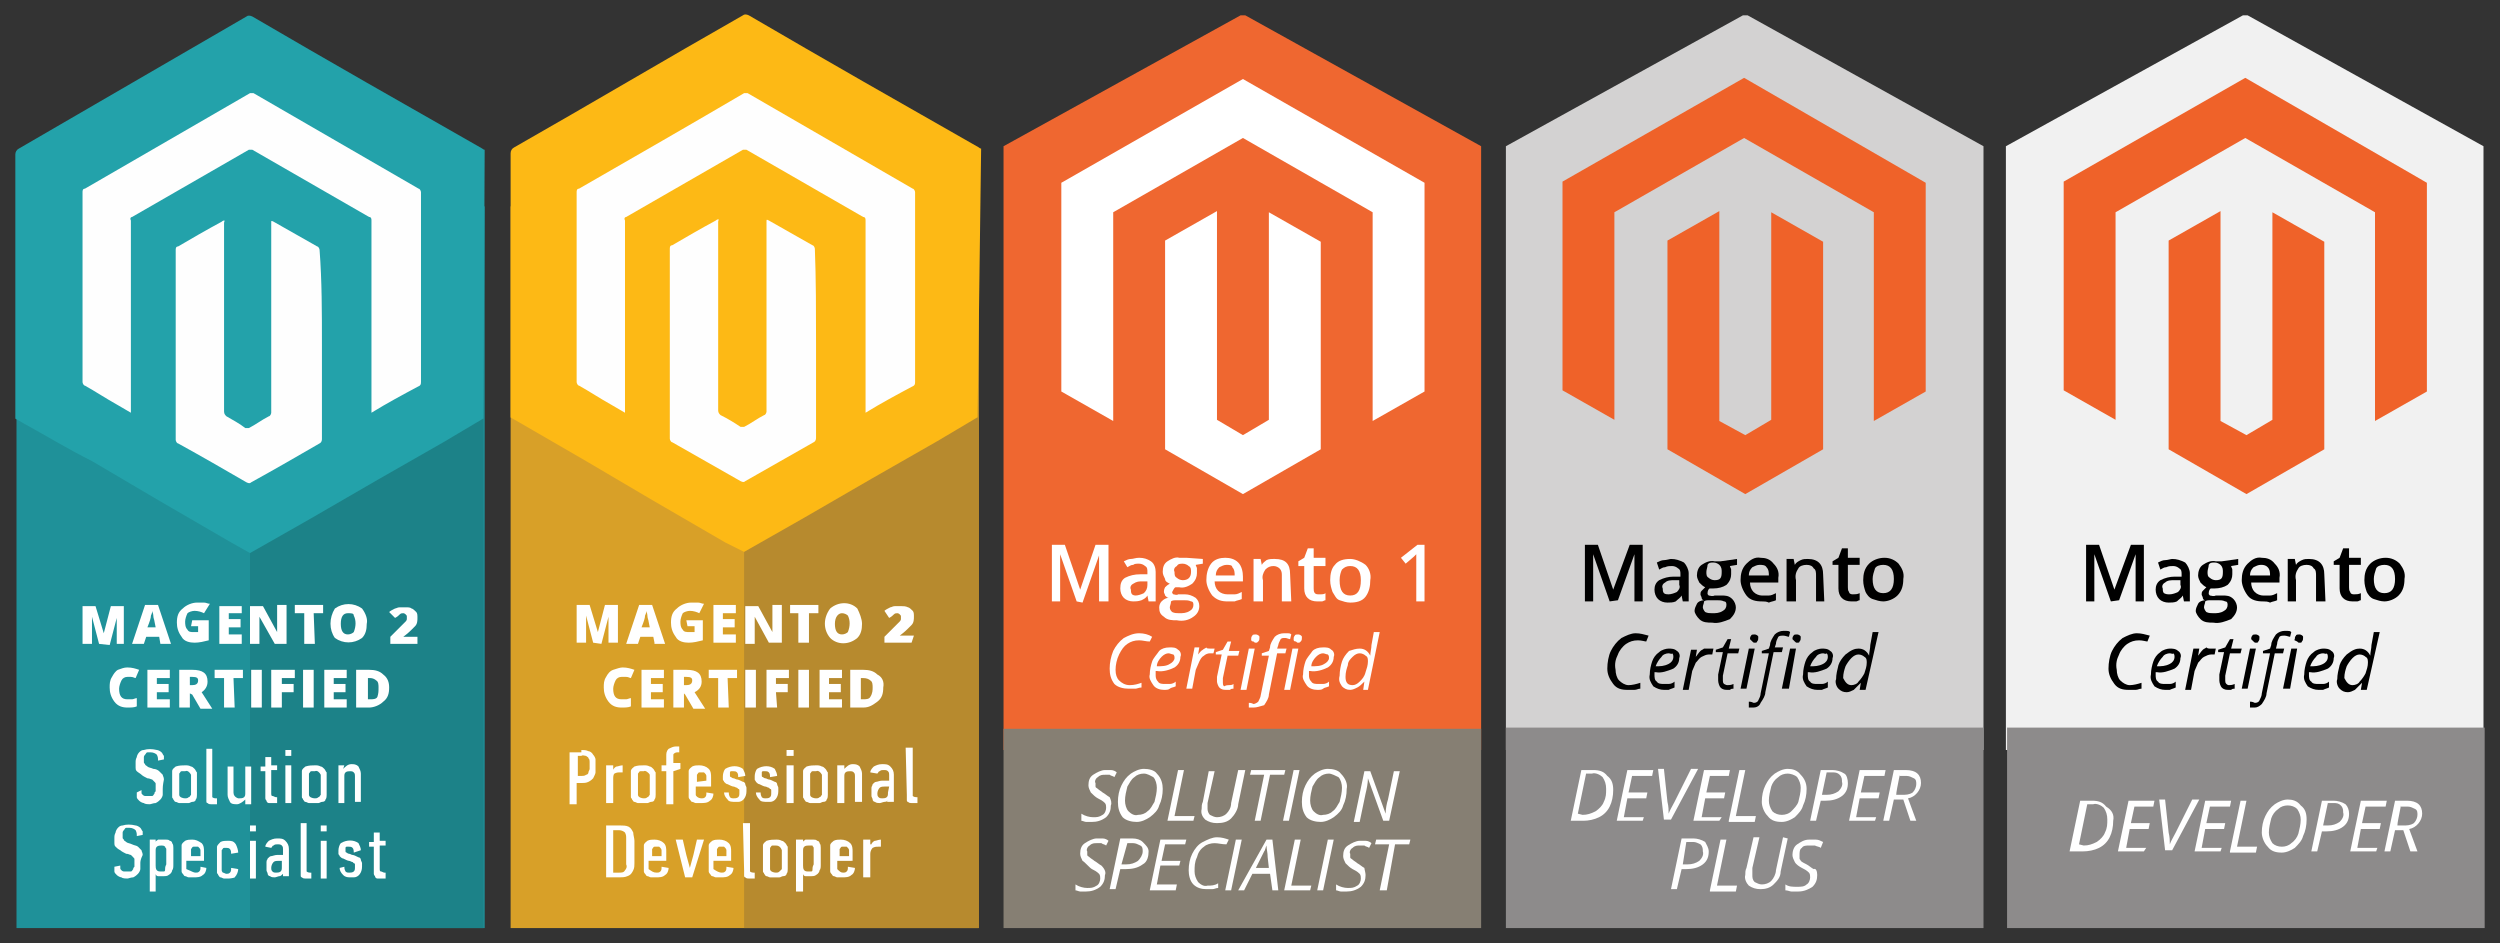 <?xml version="1.0" encoding="UTF-8"?>
<!-- Generator: Adobe Illustrator 21.0.0, SVG Export Plug-In . SVG Version: 6.00 Build 0)  -->
<svg version="1.1" id="Layer_1" xmlns="http://www.w3.org/2000/svg" xmlns:xlink="http://www.w3.org/1999/xlink" x="0px" y="0px" viewBox="0 0 212 80" style="enable-background:new 0 0 212 80;" xml:space="preserve">
<rect x="0" y="0" width="212" height="80" fill="#333333" stroke="none"/>
<style type="text/css">
	.st0{fill:#1F9199;}
	.st1{fill:#1C8288;}
	.st2{fill:#23A2AA;}
	.st3{fill:#FEFEFE;}
	.st4{fill:#FFFFFF;}
	.st5{fill:#F1F1F1;}
	.st6{fill:#8D8B8B;}
	.st7{fill:#EF6229;}
	.st8{fill:#D3D2D2;}
	.st9{fill:#D8A028;}
	.st10{fill:#B78A2E;}
	.st11{fill:#FDB915;}
	.st12{fill:#EF6730;}
	.st13{fill:#867F73;}
</style>
<g>
	<g>
		<rect x="1.4" y="17.5" class="st0" width="39.7" height="61.2"/>
		<rect x="21.2" y="17.5" class="st1" width="19.8" height="61.2"/>
		<path class="st2" d="M41,35.5c-0.1,0,0,0-0.2,0.1l-3.2,1.9L32,40.7l-5.7,3.3l-5.1,2.9L19.6,46l-6.2-3.6l-5.6-3.3    C5.8,38.1,4,37,2,35.9c-0.2-0.1-0.5-0.3-0.7-0.4c0-0.1,0-0.2,0-0.2c0-7.4,0-14.8,0-22.2c0-0.2,0.1-0.4,0.3-0.5    C8,8.9,14.5,5.1,20.9,1.4c0.1-0.1,0.3-0.1,0.5,0c6.5,3.8,13,7.5,19.5,11.2c0,0,0.1,0.1,0.2,0.1L41,35.5z"/>
		<path class="st3" d="M31.5,35c0-0.1,0-0.2,0-0.3c0-5.3,0-10.7,0-16c0-0.1,0-0.3-0.2-0.3c-3.3-1.9-6.6-3.8-9.9-5.7    c-0.1,0-0.2,0-0.3,0c-3.3,1.9-6.6,3.8-9.9,5.7c-0.1,0-0.2,0.1-0.1,0.3c0,3.3,0,6.6,0,9.9c0,2.1,0,4.2,0,6.2c0,0,0,0.1,0,0.2    l-1.2-0.7c-0.9-0.5-1.8-1.1-2.7-1.6c-0.1,0-0.2-0.2-0.2-0.3c0-5.4,0-10.8,0-16.1c0-0.1,0-0.3,0.2-0.3c4.7-2.7,9.3-5.4,14-8.1    c0.1,0,0.2,0,0.3,0c4.7,2.7,9.3,5.4,14,8.1c0.1,0,0.2,0.2,0.2,0.3c0,5.4,0,10.8,0,16.1c0,0.1,0,0.2-0.1,0.3    C34.1,33.5,32.8,34.2,31.5,35L31.5,35z"/>
		<path class="st3" d="M27.3,29.2c0,2.7,0,5.4,0,8c0,0.1,0,0.3-0.2,0.4c-1.9,1.1-3.8,2.2-5.8,3.3c-0.1,0.1-0.2,0.1-0.4,0    c-1.9-1.1-3.8-2.2-5.8-3.3c-0.1,0-0.2-0.2-0.2-0.3c0-5.4,0-10.7,0-16.1c0-0.1,0-0.3,0.2-0.3c1.2-0.7,2.4-1.4,3.7-2.1    c0,0,0.1-0.1,0.2-0.1c0.1,0,0,0.1,0,0.2c0,5.3,0,10.7,0,16c0,0.2,0.1,0.3,0.2,0.4c0.5,0.3,1.1,0.6,1.6,1c0.1,0,0.2,0,0.3,0    c0.6-0.3,1.1-0.7,1.7-1c0.1,0,0.2-0.2,0.2-0.3c0-4.1,0-8.2,0-12.4c0-1.2,0-2.5,0-3.7c0-0.2,0-0.2,0.2-0.1c1.2,0.7,2.5,1.4,3.7,2.1    c0.1,0,0.2,0.2,0.2,0.3C27.3,23.8,27.3,26.5,27.3,29.2z"/>
		<path class="st4" d="M8.4,54.6l-0.6-2.3l0,0c0,0.4,0,0.7,0,0.9v1.4H7v-3.2h1.1l0.7,2.3l0,0l0.6-2.3h1.1v3.2H9.9v-1.4    c0-0.1,0-0.1,0-0.2c0-0.1,0-0.3,0-0.6l0,0l-0.6,2.3L8.4,54.6L8.4,54.6z"/>
		<path class="st4" d="M13.6,54.6L13.5,54h-1.1l-0.2,0.6h-1l1.1-3.3h1.1l1.1,3.3H13.6z M13.2,53.2l-0.1-0.5c0-0.1-0.1-0.3-0.1-0.5    c0-0.2-0.1-0.3-0.1-0.4c0,0.1,0,0.2-0.1,0.4c0,0.2-0.1,0.5-0.3,1L13.2,53.2z"/>
		<path class="st4" d="M16.3,52.6h1.4v1.7c-0.4,0.1-0.8,0.2-1.2,0.2c-0.4,0-0.9-0.1-1.1-0.5c-0.3-0.4-0.4-0.8-0.4-1.2    c0-0.5,0.1-0.9,0.5-1.2c0.3-0.3,0.8-0.5,1.2-0.5c0.2,0,0.4,0,0.6,0c0.2,0,0.3,0.1,0.5,0.1L17.3,52c-0.2-0.1-0.5-0.2-0.8-0.2    c-0.2,0-0.5,0.1-0.6,0.2c-0.1,0.2-0.2,0.5-0.2,0.7c0,0.2,0,0.5,0.2,0.7c0.1,0.2,0.3,0.2,0.5,0.2c0.1,0,0.2,0,0.4,0v-0.5h-0.6    L16.3,52.6z"/>
		<path class="st4" d="M20.5,54.6h-1.9v-3.2h1.9V52h-1.1v0.5h1v0.7h-1v0.6h1.1V54.6z"/>
		<path class="st4" d="M24.4,54.6h-1.1L22,52.3l0,0c0,0.4,0,0.6,0,0.8v1.5h-0.8v-3.2h1.1l1.2,2.2l0,0c0-0.3,0-0.6,0-0.8v-1.5h0.8    V54.6z"/>
		<path class="st4" d="M26.7,54.6h-0.9V52H25v-0.7h2.4V52h-0.8L26.7,54.6L26.7,54.6z"/>
		<path class="st4" d="M31.1,52.9c0,0.5-0.1,0.9-0.4,1.2c-0.7,0.5-1.6,0.5-2.3,0c-0.5-0.7-0.5-1.7,0-2.5c0.7-0.5,1.6-0.5,2.3,0    C31,52,31.2,52.5,31.1,52.9z M28.9,52.9c0,0.6,0.2,0.9,0.6,0.9c0.2,0,0.4-0.1,0.5-0.2c0.2-0.5,0.2-1,0-1.4C30,52,29.8,52,29.5,52    C29.1,52,28.9,52.3,28.9,52.9z"/>
		<path class="st4" d="M35.4,54.6h-2.3V54l0.8-0.8c0.2-0.2,0.4-0.4,0.5-0.5c0,0,0.1-0.1,0.1-0.2c0,0,0-0.1,0-0.2    c0-0.1,0-0.1-0.1-0.2c0,0-0.1-0.1-0.2-0.1c-0.1,0-0.2,0-0.3,0.1c-0.1,0.1-0.2,0.2-0.4,0.3l-0.5-0.5c0.1-0.1,0.3-0.2,0.5-0.3    c0.1,0,0.2-0.1,0.4-0.1s0.3,0,0.5,0c0.2,0,0.4,0,0.5,0.1c0.1,0,0.3,0.2,0.4,0.3c0.1,0.1,0.1,0.3,0.1,0.5c0,0.2,0,0.5-0.2,0.7    c-0.1,0.1-0.2,0.2-0.3,0.3c-0.1,0.1-0.3,0.3-0.7,0.6l0,0h1.2L35.4,54.6z"/>
		<path class="st4" d="M10.8,57.4c-0.2,0-0.4,0.1-0.5,0.3c-0.1,0.2-0.2,0.5-0.2,0.7c0,0.6,0.2,0.9,0.7,0.9c0.1,0,0.3,0,0.4,0    c0.1,0,0.3-0.1,0.4-0.1v0.7C11.4,60,11.1,60,10.8,60c-0.4,0-0.8-0.1-1.1-0.5c-0.3-0.4-0.4-0.8-0.4-1.2c0-0.3,0-0.6,0.2-0.9    c0.1-0.2,0.3-0.5,0.5-0.6c0.3-0.1,0.5-0.2,0.8-0.2c0.4,0,0.7,0.1,1,0.2l-0.3,0.7c-0.1,0-0.2-0.1-0.4-0.1    C11.1,57.4,10.9,57.4,10.8,57.4z"/>
		<path class="st4" d="M14.4,60h-1.9v-3.2h1.9v0.7h-1.1V58h1v0.7h-1v0.6h1.1V60z"/>
		<path class="st4" d="M16.1,58.8V60h-0.9v-3.2h1.1c0.9,0,1.3,0.3,1.3,1c0,0.4-0.2,0.7-0.5,0.9l0.9,1.4h-1l-0.7-1.2L16.1,58.8z     M16.1,58.1h0.2c0.3,0,0.5-0.1,0.5-0.4c0-0.2-0.1-0.3-0.5-0.3h-0.2V58.1z"/>
		<path class="st4" d="M19.9,60H19v-2.5h-0.8v-0.7h2.4v0.7h-0.8L19.9,60z"/>
		<path class="st4" d="M21.3,60v-3.2h0.9V60H21.3z"/>
		<path class="st4" d="M23.9,60h-0.9v-3.2H25v0.7h-1.1V58h1v0.7h-1V60z"/>
		<path class="st4" d="M25.7,60v-3.2h0.9V60H25.7z"/>
		<path class="st4" d="M29.4,60h-1.9v-3.2h1.9v0.7h-1.1V58h1v0.7h-1v0.6h1.1V60z"/>
		<path class="st4" d="M33,58.3c0,0.5-0.1,0.9-0.5,1.2c-0.3,0.3-0.8,0.5-1.2,0.5h-1.1v-3.2h1.1c0.5,0,0.9,0.1,1.2,0.4    C32.9,57.5,33,57.9,33,58.3z M32.1,58.3c0-0.2,0-0.5-0.2-0.6c-0.1-0.1-0.3-0.2-0.5-0.2h-0.2v1.8h0.2c0.2,0,0.5,0,0.6-0.2    C32.1,58.8,32.1,58.6,32.1,58.3L32.1,58.3z"/>
		<path class="st4" d="M13.8,66.9c0,0.2,0,0.4,0,0.5c0,0.1-0.1,0.3-0.2,0.4c-0.1,0.1-0.2,0.2-0.4,0.3c-0.2,0-0.4,0.1-0.5,0.1    s-0.4,0-0.5-0.1c-0.1,0-0.3-0.1-0.4-0.2c-0.1-0.1-0.2-0.2-0.2-0.3c0-0.1,0-0.3,0-0.4L12,67c0,0.1,0,0.2,0,0.2c0,0.1,0,0.1,0.1,0.2    c0,0,0.1,0.1,0.2,0.1c0.1,0,0.2,0,0.3,0c0.1,0,0.2,0,0.3,0c0.1,0,0.1-0.1,0.2-0.2c0-0.1,0-0.1,0.1-0.2c0-0.1,0-0.2,0-0.3    c0-0.1,0-0.2,0-0.3c0-0.1,0-0.1-0.1-0.2c0,0-0.1-0.1-0.2-0.2c-0.1,0-0.2-0.1-0.4-0.1c-0.2-0.1-0.4-0.2-0.5-0.3    c-0.1-0.1-0.3-0.2-0.4-0.3c-0.1-0.1-0.1-0.2-0.1-0.3c0-0.1,0-0.2,0-0.4s0-0.3,0.1-0.5c0-0.1,0.1-0.3,0.2-0.4    c0.1-0.1,0.2-0.2,0.4-0.2c0.3-0.1,0.7-0.1,1.1,0c0.1,0,0.3,0.1,0.4,0.2c0.1,0.1,0.1,0.2,0.2,0.3c0,0.1,0,0.2,0,0.3l-0.5,0.1    c0-0.2,0-0.3-0.1-0.5c-0.1-0.1-0.3-0.2-0.5-0.2c-0.1,0-0.2,0-0.3,0c-0.1,0-0.1,0.1-0.2,0.2c0,0-0.1,0.1-0.1,0.2s0,0.1,0,0.2    s0,0.2,0,0.2c0,0.1,0,0.1,0.1,0.2c0,0.1,0.1,0.1,0.2,0.2c0.1,0.1,0.3,0.1,0.5,0.2c0.2,0,0.4,0.1,0.5,0.2c0.1,0.1,0.2,0.2,0.3,0.3    c0,0.1,0.1,0.2,0.1,0.4C13.8,66.6,13.8,66.8,13.8,66.9z"/>
		<path class="st4" d="M15.7,64.9c0.2,0,0.3,0,0.5,0.1c0.1,0,0.2,0.1,0.3,0.2c0.1,0.1,0.1,0.2,0.2,0.3c0,0.1,0,0.2,0,0.4    s0,0.3,0,0.4s0,0.3,0,0.4c0,0.2,0,0.5,0,0.7c0,0.1,0,0.3-0.1,0.4c0,0.1-0.1,0.2-0.3,0.2c-0.1,0-0.2,0.1-0.3,0.1    c-0.1,0-0.2,0-0.4,0c-0.1,0-0.3,0-0.4,0c-0.1,0-0.2-0.1-0.3-0.1c-0.1,0-0.1-0.1-0.2-0.2c0-0.1-0.1-0.1-0.1-0.2c0,0,0-0.1,0-0.2    c0-0.1,0-0.2,0-0.3s0-0.2,0-0.3c0-0.1,0-0.2,0-0.3c0-0.1,0-0.2,0-0.3c0-0.1,0-0.2,0-0.3s0-0.2,0-0.3c0-0.1,0-0.1,0-0.2    c0-0.2,0.2-0.3,0.3-0.4C15.2,64.9,15.5,64.9,15.7,64.9z M15.7,65.4c-0.1,0-0.2,0-0.3,0c-0.1,0-0.1,0.1-0.2,0.2c0,0.1,0,0.2,0,0.4    c0,0.2,0,0.4,0,0.7c0,0.1,0,0.3,0,0.4c0,0.1,0,0.2,0,0.3c0,0.2,0.3,0.3,0.5,0.3c0.1,0,0.2,0,0.3-0.1c0.1,0,0.1-0.1,0.2-0.2    c0,0,0-0.1,0-0.1c0,0,0-0.1,0-0.2c0-0.1,0-0.2,0-0.2c0-0.1,0-0.2,0-0.3c0-0.1,0-0.2,0-0.3V66c0-0.1,0-0.1,0-0.2c0,0,0-0.1,0-0.1    C16.1,65.5,15.9,65.3,15.7,65.4L15.7,65.4z"/>
		<path class="st4" d="M17.5,63.5h0.5v3.8c0,0.1,0,0.2,0,0.3c0,0,0.1,0.1,0.3,0.1h0.1v0.5h-0.1c-0.1,0-0.3,0-0.4,0    c-0.1,0-0.2,0-0.3-0.1c-0.1,0-0.1-0.1-0.1-0.2c0-0.1,0-0.3,0-0.4V63.5z"/>
		<path class="st4" d="M20.8,67.8L20.8,67.8c-0.2,0.2-0.5,0.4-0.7,0.4c-0.2,0-0.5,0-0.6-0.2c-0.1-0.2-0.2-0.4-0.2-0.6v-2.4h0.5v2.2    c0,0.2,0.1,0.4,0.4,0.5c0,0,0,0,0.1,0c0.1,0,0.3,0,0.4-0.1c0.1-0.1,0.1-0.2,0.1-0.4v-2.2h0.5v3.2h-0.5V67.8z"/>
		<path class="st4" d="M23,64.9h0.5v0.4H23v1.9c0,0.2,0,0.3,0.1,0.3c0.1,0,0.2,0.1,0.3,0.1h0.1v0.5h-0.3c-0.1,0-0.2,0-0.4,0    c-0.1,0-0.2-0.1-0.2-0.2c0,0-0.1-0.1-0.1-0.2c0-0.1,0-0.2,0-0.2v-2.1h-0.4v-0.4h0.4v-0.8H23L23,64.9z"/>
		<path class="st4" d="M24.2,64.1v-0.5h0.5v0.5H24.2z M24.2,68.1v-3.2h0.5v3.2H24.2z"/>
		<path class="st4" d="M26.7,64.9c0.2,0,0.3,0,0.5,0.1c0.1,0,0.2,0.1,0.3,0.2c0.1,0.1,0.1,0.2,0.2,0.3c0,0.1,0,0.2,0,0.4    s0,0.3,0,0.4s0,0.3,0,0.4c0,0.2,0,0.5,0,0.7c0,0.1,0,0.3-0.1,0.4c0,0.1-0.1,0.2-0.3,0.2c-0.1,0-0.2,0.1-0.3,0.1    c-0.1,0-0.2,0-0.4,0s-0.3,0-0.4,0c-0.1,0-0.2-0.1-0.3-0.1c-0.1,0-0.1-0.1-0.2-0.2c0-0.1-0.1-0.1-0.1-0.2c0,0,0-0.1,0-0.2    c0-0.1,0-0.2,0-0.3s0-0.2,0-0.3c0-0.1,0-0.2,0-0.3c0-0.1,0-0.2,0-0.3c0-0.1,0-0.2,0-0.3s0-0.2,0-0.3c0-0.1,0-0.1,0-0.2    c0-0.2,0.2-0.3,0.3-0.4C26.2,64.9,26.5,64.9,26.7,64.9z M26.7,65.4c-0.1,0-0.2,0-0.3,0c-0.1,0-0.1,0.1-0.2,0.2c0,0.1,0,0.2,0,0.4    c0,0.2,0,0.4,0,0.7c0,0.1,0,0.3,0,0.4c0,0.1,0,0.2,0,0.3c0,0.2,0.3,0.3,0.5,0.3c0.1,0,0.2,0,0.3-0.1c0.1,0,0.1-0.1,0.2-0.2    c0,0,0-0.1,0-0.1c0,0,0-0.1,0-0.2c0-0.1,0-0.2,0-0.2c0-0.1,0-0.2,0-0.3c0-0.1,0-0.2,0-0.3V66c0-0.1,0-0.1,0-0.2c0,0,0-0.1,0-0.1    C27.1,65.5,26.9,65.3,26.7,65.4L26.7,65.4z"/>
		<path class="st4" d="M29.1,65.2L29.1,65.2c0.2-0.2,0.4-0.4,0.7-0.4c0.2,0,0.4,0,0.6,0.2c0.1,0.2,0.2,0.4,0.2,0.6v2.4h-0.5v-2.2    c0-0.1,0-0.2-0.1-0.3c-0.1-0.1-0.2-0.1-0.3-0.1c-0.1,0-0.3,0-0.4,0.1s-0.1,0.2-0.1,0.4v2.2h-0.5v-3.2h0.5L29.1,65.2z"/>
		<path class="st4" d="M11.9,73.2c0,0.2,0,0.4,0,0.5c0,0.1-0.1,0.3-0.2,0.4c-0.1,0.1-0.2,0.2-0.4,0.3c-0.2,0-0.4,0.1-0.5,0.1    s-0.4,0-0.5-0.1c-0.1,0-0.3-0.1-0.4-0.2c-0.1-0.1-0.2-0.2-0.2-0.3s0-0.3,0-0.4l0.5-0.1c0,0.1,0,0.2,0,0.2c0,0.1,0,0.1,0.1,0.2    c0,0,0.1,0.1,0.2,0.1c0.1,0,0.2,0,0.3,0c0.1,0,0.2,0,0.3,0c0.1,0,0.1-0.1,0.2-0.2c0-0.1,0-0.1,0.1-0.2c0-0.1,0-0.2,0-0.3    c0-0.1,0-0.2,0-0.3c0-0.1,0-0.1-0.1-0.2c0,0-0.1-0.1-0.2-0.2c-0.1,0-0.2-0.1-0.4-0.1c-0.2-0.1-0.4-0.2-0.5-0.3    C10,72,9.9,71.9,9.8,71.8c-0.1-0.1-0.1-0.2-0.1-0.3c0-0.1,0-0.2,0-0.4s0-0.3,0.1-0.5c0-0.1,0.1-0.3,0.2-0.4    c0.1-0.1,0.2-0.2,0.4-0.2c0.3-0.1,0.7-0.1,1.1,0c0.1,0,0.3,0.1,0.4,0.2c0.1,0.1,0.1,0.2,0.2,0.3c0,0.1,0,0.2,0,0.3l-0.5,0.1    c0-0.2,0-0.3-0.1-0.5c-0.1-0.1-0.3-0.2-0.5-0.2c-0.1,0-0.2,0-0.3,0c-0.1,0-0.1,0.1-0.2,0.2c0,0-0.1,0.1-0.1,0.2s0,0.1,0,0.2    s0,0.2,0,0.2c0,0.1,0,0.1,0.1,0.2c0,0.1,0.1,0.1,0.2,0.2c0.1,0.1,0.3,0.1,0.5,0.2s0.4,0.1,0.5,0.2c0.1,0.1,0.2,0.2,0.3,0.3    c0,0.1,0.1,0.2,0.1,0.4C11.9,72.9,11.9,73.1,11.9,73.2z"/>
		<path class="st4" d="M13.9,71.2c0.1,0,0.1,0,0.2,0c0.1,0,0.2,0,0.3,0.1c0.1,0,0.2,0.1,0.2,0.2c0.1,0.1,0.1,0.3,0.1,0.4    c0,0.1,0,0.3,0,0.4c0,0.1,0,0.3,0,0.4c0,0.2,0,0.5,0,0.6c0,0.2,0,0.4-0.1,0.5c0,0.1-0.1,0.3-0.3,0.4c-0.1,0.1-0.3,0.1-0.5,0.1    c-0.1,0-0.2,0-0.4,0c-0.1,0-0.2-0.1-0.2-0.2l0,0v1.5h-0.5v-4.4h0.5v0.2l0,0c0-0.1,0.1-0.1,0.2-0.2C13.6,71.2,13.8,71.2,13.9,71.2z     M13.7,71.7c-0.1,0-0.3,0-0.4,0.1c-0.1,0.1-0.1,0.2-0.1,0.4v1.2c0,0.1,0,0.3,0.1,0.4c0.1,0.1,0.2,0.1,0.4,0.1c0.1,0,0.2,0,0.2,0    c0.1,0,0.1-0.1,0.1-0.2c0-0.1,0-0.2,0.1-0.4c0-0.1,0-0.3,0-0.5s0-0.4,0-0.5s0-0.2,0-0.3c0-0.1-0.1-0.1-0.1-0.2    C13.9,71.7,13.8,71.7,13.7,71.7L13.7,71.7z"/>
		<path class="st4" d="M16.6,74c0.1,0,0.2,0,0.3-0.1c0.1-0.1,0.1-0.2,0.1-0.4l0.5,0.1c0,0.2-0.1,0.5-0.3,0.6    c-0.2,0.2-0.5,0.2-0.8,0.2c-0.1,0-0.3,0-0.4,0c-0.1,0-0.2-0.1-0.3-0.1c-0.1,0-0.1-0.1-0.2-0.2c0,0-0.1-0.1-0.1-0.2    c0,0,0-0.1,0-0.2c0-0.1,0-0.2,0-0.3s0-0.2,0-0.3c0-0.1,0-0.2,0-0.3s0-0.2,0-0.3c0-0.1,0-0.2,0-0.3s0-0.2,0-0.3c0-0.1,0-0.1,0-0.2    c0-0.2,0.2-0.3,0.3-0.4c0.2-0.1,0.4-0.1,0.6-0.1c0.3,0,0.5,0.1,0.8,0.3c0.2,0.2,0.2,0.5,0.2,0.7v0.8h-1.5c0,0.1,0,0.3,0,0.4    c0,0.1,0,0.2,0,0.3C16.3,73.9,16.4,74,16.6,74z M17,72.6v-0.3c0-0.1,0-0.1,0-0.2c0,0,0-0.1-0.1-0.2c0,0-0.1-0.1-0.1-0.1    c-0.1,0-0.1,0-0.2,0c-0.1,0-0.2,0-0.2,0c-0.1,0-0.1,0.1-0.2,0.2c0,0.1,0,0.1,0,0.2s0,0.2,0,0.4L17,72.6L17,72.6z"/>
		<path class="st4" d="M19.4,74.5c-0.1,0-0.3,0-0.4,0c-0.1,0-0.2-0.1-0.3-0.1c-0.1,0-0.1-0.1-0.2-0.2c0-0.1-0.1-0.1-0.1-0.2    c0,0,0-0.1,0-0.2c0-0.1,0-0.2,0-0.3c0-0.1,0-0.2,0-0.3c0-0.1,0-0.2,0-0.3c0-0.1,0-0.2,0-0.3s0-0.2,0-0.3s0-0.2,0-0.3    c0-0.1,0-0.1,0-0.2c0-0.1,0.2-0.3,0.3-0.4c0.2-0.1,0.4-0.1,0.6-0.1c0.3,0,0.5,0,0.7,0.3c0.1,0.2,0.2,0.5,0.2,0.7l-0.6,0.1    c0-0.1,0-0.3-0.1-0.4c-0.1-0.1-0.2-0.1-0.3-0.1c-0.1,0-0.2,0-0.2,0c-0.1,0-0.1,0.1-0.2,0.2c0,0.1,0,0.2,0,0.4c0,0.2,0,0.4,0,0.6    c0,0.1,0,0.3,0,0.4c0,0.1,0,0.2,0,0.3c0,0.1,0.1,0.2,0.1,0.2c0.1,0,0.2,0.1,0.3,0.1c0.1,0,0.2,0,0.3-0.1c0.1-0.1,0.1-0.2,0.1-0.4    l0.6,0.1c0,0.2-0.1,0.5-0.3,0.7C20,74.4,19.6,74.5,19.4,74.5z"/>
		<path class="st4" d="M21.2,70.5V70h0.5v0.5H21.2z M21.2,74.5v-3.2h0.5v3.2H21.2z"/>
		<path class="st4" d="M24,74.1c-0.1,0.1-0.2,0.2-0.3,0.2c-0.1,0-0.3,0.1-0.4,0.1c-0.1,0-0.3,0-0.4-0.1c-0.1,0-0.2-0.1-0.2-0.2    s-0.1-0.2-0.1-0.3s0-0.2,0-0.3c0-0.1,0-0.2,0-0.4s0.1-0.2,0.1-0.3c0.1-0.1,0.2-0.2,0.3-0.2c0.1,0,0.3-0.1,0.5-0.1h0.5v-0.5    c0-0.1,0-0.2-0.1-0.3c-0.1-0.1-0.2-0.1-0.4-0.1c-0.1,0-0.2,0-0.3,0.1c-0.1,0-0.1,0.1-0.2,0.2l-0.5-0.1c0-0.2,0.2-0.4,0.3-0.5    c0.2-0.1,0.4-0.2,0.7-0.2c0.3,0,0.5,0,0.7,0.2c0.2,0.2,0.3,0.4,0.3,0.7v2.3h-0.5L24,74.1L24,74.1z M24,73h-0.4    c-0.1,0-0.3,0-0.4,0.1c-0.1,0.1-0.2,0.3-0.2,0.5c0,0.1,0,0.2,0.1,0.3c0.1,0.1,0.2,0.1,0.3,0.1c0.1,0,0.3,0,0.4-0.1    c0.1-0.1,0.1-0.2,0.1-0.4V73z"/>
		<path class="st4" d="M25.5,69.8H26v3.8c0,0.1,0,0.2,0,0.3c0,0,0.1,0.1,0.3,0.1h0.1v0.5h-0.1c-0.1,0-0.3,0-0.4,0    c-0.1,0-0.2,0-0.3-0.1c-0.1,0-0.1-0.1-0.1-0.2c0-0.1,0-0.3,0-0.4V69.8z"/>
		<path class="st4" d="M27.2,70.5V70h0.5v0.5H27.2z M27.2,74.5v-3.2h0.5v3.2H27.2z"/>
		<path class="st4" d="M29.2,73.5c0,0.1,0,0.2,0.1,0.4c0.1,0.1,0.2,0.1,0.3,0.1s0.3,0,0.4-0.1c0.1-0.1,0.1-0.2,0.1-0.4    c0,0,0-0.1,0-0.2c0,0,0-0.1-0.1-0.1c0,0-0.1-0.1-0.1-0.1c-0.1,0-0.2-0.1-0.3-0.1c-0.1,0-0.3-0.1-0.5-0.2c-0.1,0-0.2-0.1-0.3-0.2    c0-0.1-0.1-0.1-0.1-0.2c0-0.1,0-0.2,0-0.3c0-0.2,0.1-0.5,0.2-0.6c0.5-0.3,1.1-0.3,1.5,0c0.1,0.2,0.2,0.4,0.2,0.6L30,72.3    c0-0.1,0-0.3-0.1-0.4c-0.1-0.1-0.2-0.1-0.3-0.1c-0.1,0-0.1,0-0.2,0c0,0-0.1,0-0.1,0.1s0,0.1,0,0.1s0,0.1,0,0.1s0,0.1,0,0.1    s0,0.1,0.1,0.1c0,0,0.1,0.1,0.2,0.1c0.1,0,0.2,0.1,0.3,0.1c0.1,0,0.3,0.1,0.5,0.2c0.1,0,0.2,0.1,0.2,0.2c0,0.1,0.1,0.2,0.1,0.3    c0,0.1,0,0.2,0,0.3c0,0.5-0.3,0.9-0.7,0.9c-0.1,0-0.1,0-0.2,0c-0.3,0-0.5,0-0.7-0.2c-0.2-0.2-0.3-0.4-0.3-0.6L29.2,73.5z"/>
		<path class="st4" d="M32.2,71.3h0.5v0.4h-0.5v1.9c0,0.2,0,0.3,0.1,0.3c0.1,0,0.2,0.1,0.3,0.1h0.1v0.5h-0.3c-0.1,0-0.2,0-0.4,0    c-0.1,0-0.2-0.1-0.2-0.2c0,0-0.1-0.1-0.1-0.2c0-0.1,0-0.2,0-0.2v-2.1h-0.4v-0.4h0.4v-0.8h0.5L32.2,71.3z"/>
	</g>
	<g>
		<g id="Shape-4_1_">
			<path class="st5" d="M210.6,12.4l-20-11.1c-0.1,0-0.2,0-0.4,0l-20.1,11.1v51.2h40.5L210.6,12.4L210.6,12.4z"/>
		</g>
		<polygon id="Rectangle-2-2_1_" class="st6" points="170.2,61.7 210.7,61.7 210.7,78.7 170.2,78.7   "/>
		<path id="Shape-5_1_" class="st7" d="M190.4,6.6l-15.4,8.8v17.7l4.4,2.5V18l11-6.3l11,6.3v17.7l4.4-2.5V15.5L190.4,6.6z     M192.7,35.6l-2.2,1.3l-2.2-1.2V17.9l-4.4,2.5v17.7l6.6,3.8l6.6-3.8V20.5l-4.4-2.5L192.7,35.6L192.7,35.6z"/>
		<g>
			<path d="M179,51l-1.4-4h0c0,0.6,0,1.1,0,1.7v2.3h-0.7v-4.8h1.1l1.3,3.8l0,0l1.4-3.8h1.1v4.8h-0.7v-2.4c0-0.2,0-0.6,0-0.9     s0-0.6,0-0.7h0l-1.4,3.9L179,51z"/>
			<path d="M185.2,51l-0.1-0.5h0c-0.1,0.2-0.3,0.3-0.5,0.5c-0.2,0.1-0.5,0.1-0.7,0.1c-0.3,0-0.6-0.1-0.8-0.3     c-0.2-0.2-0.3-0.5-0.3-0.8s0.1-0.6,0.4-0.8c0.4-0.2,0.8-0.3,1.2-0.3h0.6v-0.2c0-0.2,0-0.4-0.2-0.5c-0.1-0.1-0.3-0.2-0.5-0.2     c-0.2,0-0.4,0-0.6,0.1c-0.2,0-0.3,0.1-0.5,0.2l-0.2-0.6c0.2-0.1,0.4-0.2,0.6-0.2c0.2,0,0.5-0.1,0.6-0.1c0.4,0,0.7,0.1,1.1,0.3     c0.2,0.2,0.4,0.6,0.4,0.9V51L185.2,51L185.2,51z M184,50.4c0.2,0,0.5-0.1,0.7-0.2c0.2-0.2,0.3-0.4,0.2-0.6v-0.4h-0.5     c-0.3,0-0.6,0-0.8,0.2c-0.2,0.1-0.3,0.3-0.2,0.5c0,0.1,0,0.3,0.1,0.4C183.7,50.4,183.8,50.4,184,50.4L184,50.4z"/>
			<path d="M189.8,47.4v0.5l-0.6,0.1c0,0.1,0.1,0.2,0.1,0.3c0,0.1,0,0.2,0,0.4c0,0.3-0.1,0.6-0.4,0.9c-0.3,0.2-0.7,0.3-1.1,0.3     c-0.1,0-0.2,0-0.3,0c-0.1,0-0.2,0.2-0.2,0.4c0,0.1,0,0.1,0.1,0.2c0.1,0,0.3,0.1,0.5,0h0.6c0.3,0,0.6,0,0.9,0.3     c0.2,0.2,0.3,0.5,0.3,0.7c0,0.4-0.2,0.7-0.5,1c-0.5,0.2-1,0.4-1.5,0.3c-0.4,0-0.8,0-1.1-0.3c-0.2-0.2-0.4-0.5-0.4-0.7     c0-0.2,0.1-0.4,0.2-0.6c0.1-0.2,0.4-0.3,0.6-0.3c-0.1,0-0.2-0.1-0.2-0.2c0-0.1-0.1-0.2-0.1-0.3c0-0.1,0-0.2,0.1-0.3     c0.1-0.1,0.2-0.2,0.3-0.3c-0.2-0.1-0.3-0.2-0.5-0.4c-0.1-0.2-0.2-0.4-0.2-0.6c0-0.3,0.1-0.7,0.4-0.9c0.3-0.2,0.7-0.4,1.1-0.3     c0.1,0,0.2,0,0.3,0c0.1,0,0.2,0,0.2,0L189.8,47.4z M186.9,51.5c0,0.1,0.1,0.3,0.2,0.4c0.2,0.1,0.4,0.1,0.6,0.1     c0.3,0,0.6,0,0.9-0.2c0.2-0.1,0.3-0.3,0.3-0.5c0-0.1,0-0.3-0.2-0.3c-0.2-0.1-0.4-0.1-0.6-0.1h-0.6c-0.2,0-0.4,0-0.5,0.1     C187,51.2,186.9,51.3,186.9,51.5L186.9,51.5z M187.2,48.5c0,0.2,0,0.4,0.2,0.5c0.1,0.1,0.3,0.2,0.5,0.2c0.5,0,0.6-0.2,0.6-0.7     c0-0.2,0-0.4-0.2-0.6c-0.1-0.1-0.3-0.2-0.5-0.2c-0.2,0-0.4,0-0.5,0.2C187.3,48.1,187.2,48.3,187.2,48.5L187.2,48.5z"/>
			<path d="M191.9,51c-0.5,0-1-0.1-1.3-0.5c-0.3-0.4-0.5-0.9-0.5-1.3c0-0.5,0.1-1,0.5-1.4c0.3-0.3,0.7-0.6,1.2-0.5     c0.4,0,0.8,0.1,1.1,0.5c0.3,0.3,0.5,0.7,0.4,1.2v0.4h-2.4c0,0.3,0.1,0.6,0.3,0.8c0.2,0.2,0.5,0.3,0.7,0.3c0.2,0,0.4,0,0.6,0     c0.2,0,0.4-0.1,0.6-0.2v0.6c-0.2,0.1-0.4,0.1-0.6,0.2C192.3,51,192.1,51,191.9,51z M191.7,47.9c-0.2,0-0.4,0.1-0.6,0.2     c-0.2,0.2-0.3,0.4-0.3,0.7h1.7c0-0.2,0-0.5-0.2-0.7C192.1,47.9,191.9,47.9,191.7,47.9L191.7,47.9z"/>
			<path d="M197.2,51h-0.8v-2.2c0-0.2,0-0.5-0.2-0.6c-0.1-0.2-0.3-0.3-0.6-0.3c-0.3,0-0.6,0.1-0.7,0.3c-0.2,0.3-0.3,0.6-0.2,1v1.8     H194v-3.6h0.6l0.1,0.5h0c0.1-0.2,0.3-0.3,0.5-0.4c0.2-0.1,0.4-0.1,0.6-0.1c0.9,0,1.3,0.5,1.3,1.3L197.2,51z"/>
			<path d="M199.6,50.4c0.2,0,0.4,0,0.6-0.1v0.6c-0.1,0-0.2,0.1-0.3,0.1c-0.1,0-0.3,0-0.4,0c-0.7,0-1.1-0.4-1.1-1.1v-2h-0.5v-0.3     l0.5-0.3l0.3-0.8h0.5v0.8h1v0.6h-1v1.9c0,0.1,0,0.3,0.1,0.4C199.3,50.3,199.4,50.4,199.6,50.4z"/>
			<path d="M203.9,49.1c0,0.5-0.1,1-0.5,1.4c-0.3,0.3-0.8,0.5-1.2,0.5c-0.3,0-0.6-0.1-0.9-0.2c-0.3-0.1-0.5-0.4-0.6-0.6     c-0.1-0.3-0.2-0.6-0.2-1c0-0.5,0.1-1,0.5-1.4c0.3-0.3,0.8-0.5,1.3-0.5c0.5,0,0.9,0.2,1.2,0.5C203.8,48.2,204,48.6,203.9,49.1z      M201.3,49.1c0,0.8,0.3,1.2,0.9,1.2s0.9-0.4,0.9-1.2s-0.3-1.2-0.9-1.2c-0.3,0-0.6,0.1-0.7,0.3C201.4,48.5,201.3,48.8,201.3,49.1     L201.3,49.1z"/>
		</g>
		<g>
			<path d="M181.4,54.3c-0.4,0-0.7,0.1-1,0.3c-0.3,0.2-0.6,0.6-0.7,0.9c-0.2,0.4-0.3,0.8-0.2,1.3c0,0.3,0.1,0.7,0.3,0.9     c0.2,0.2,0.5,0.4,0.8,0.4s0.7-0.1,1-0.2v0.5c-0.2,0-0.3,0.1-0.5,0.1c-0.2,0-0.4,0-0.6,0c-0.5,0-0.9-0.1-1.2-0.5     c-0.3-0.4-0.5-0.8-0.5-1.3c0-0.5,0.1-1.1,0.3-1.5c0.2-0.4,0.5-0.8,0.9-1.1c0.4-0.2,0.8-0.4,1.2-0.4c0.4,0,0.7,0.1,1.1,0.2     l-0.2,0.5C182,54.4,181.7,54.3,181.4,54.3z"/>
			<path d="M183.6,58.5c-0.3,0-0.6-0.1-0.9-0.3c-0.2-0.3-0.4-0.6-0.3-1c0-0.4,0.1-0.8,0.2-1.1c0.1-0.3,0.3-0.6,0.6-0.8     c0.2-0.2,0.6-0.3,0.8-0.3s0.5,0,0.7,0.2c0.2,0.1,0.3,0.4,0.2,0.6c0,0.4-0.2,0.7-0.5,0.9c-0.5,0.2-1,0.4-1.5,0.3h-0.1v0.2     c0,0.2,0,0.5,0.2,0.6c0.1,0.2,0.4,0.2,0.6,0.2c0.1,0,0.3,0,0.4,0c0.2,0,0.4-0.1,0.5-0.2v0.5c-0.2,0.1-0.3,0.1-0.5,0.2     C183.9,58.5,183.8,58.5,183.6,58.5z M184,55.4c-0.2,0-0.5,0.1-0.6,0.3c-0.2,0.2-0.4,0.5-0.5,0.8h0c0.4,0,0.7,0,1.1-0.2     c0.2-0.1,0.4-0.3,0.4-0.6c0-0.1,0-0.2-0.1-0.3C184.3,55.5,184.1,55.4,184,55.4L184,55.4z"/>
			<path d="M187.5,55c0.1,0,0.2,0,0.4,0l-0.1,0.5c-0.1,0-0.2,0-0.3,0c-0.2,0-0.4,0.1-0.6,0.2c-0.2,0.1-0.3,0.3-0.5,0.5     c-0.1,0.2-0.2,0.5-0.3,0.7l-0.3,1.6h-0.5L186,55h0.5l-0.1,0.6h0c0.1-0.1,0.2-0.3,0.4-0.5c0.1-0.1,0.2-0.1,0.3-0.2     C187.2,55,187.3,55,187.5,55z"/>
			<path d="M189,58.1c0.1,0,0.3,0,0.5-0.1v0.4c-0.1,0-0.2,0-0.3,0.1c-0.1,0-0.2,0-0.2,0c-0.2,0-0.4,0-0.6-0.2     c-0.1-0.1-0.2-0.4-0.2-0.6c0-0.1,0-0.3,0-0.5l0.4-1.9h-0.5l0-0.2l0.6-0.2l0.4-0.7h0.3l-0.2,0.8h0.9l-0.1,0.4h-0.9l-0.4,1.9     c0,0.1,0,0.3,0,0.4c0,0.1,0,0.2,0.1,0.3C188.9,58.1,189,58.1,189,58.1z"/>
			<path d="M190.6,58.4h-0.5l0.7-3.4h0.5L190.6,58.4z M190.9,54.2c0-0.1,0-0.2,0.1-0.3c0-0.1,0.2-0.1,0.3-0.1c0.1,0,0.3,0.1,0.3,0.2     c0,0,0,0,0,0.1c0,0.1,0,0.2-0.1,0.3c0,0.1-0.1,0.1-0.2,0.1c-0.1,0-0.1,0-0.2-0.1C191,54.3,190.9,54.2,190.9,54.2z"/>
			<path d="M191.2,60c-0.1,0-0.3,0-0.4,0v-0.5c0.1,0,0.2,0,0.4,0.1c0.1,0,0.3,0,0.4-0.2c0.1-0.2,0.2-0.4,0.2-0.6l0.7-3.4h-0.6l0-0.2     l0.6-0.2l0.1-0.3c0-0.3,0.2-0.6,0.4-0.9c0.2-0.2,0.5-0.3,0.7-0.3c0.1,0,0.2,0,0.3,0c0.1,0,0.2,0,0.3,0.1l-0.1,0.4     c-0.1,0-0.3-0.1-0.5-0.1c-0.1,0-0.3,0-0.4,0.1c-0.1,0.2-0.2,0.4-0.2,0.6L193,55h0.7l-0.1,0.4h-0.7l-0.7,3.4     c0,0.3-0.2,0.6-0.4,0.9C191.6,59.9,191.4,60,191.2,60z M194.2,58.4h-0.6l0.7-3.4h0.5L194.2,58.4z M194.6,54.2     c0-0.1,0-0.2,0.1-0.3c0-0.1,0.2-0.1,0.3-0.1c0.1,0,0.3,0.1,0.3,0.2c0,0,0,0,0,0.1c0,0.1,0,0.2-0.1,0.3c0,0.1-0.1,0.1-0.2,0.1     c-0.1,0-0.1,0-0.2-0.1C194.6,54.3,194.5,54.3,194.6,54.2L194.6,54.2z"/>
			<path d="M196.6,58.5c-0.3,0-0.6-0.1-0.9-0.3c-0.2-0.3-0.4-0.6-0.3-1c0-0.4,0.1-0.8,0.2-1.1c0.1-0.3,0.3-0.6,0.6-0.8     c0.2-0.2,0.6-0.3,0.8-0.3s0.5,0,0.7,0.2c0.2,0.1,0.3,0.4,0.2,0.6c0,0.4-0.2,0.7-0.5,0.9c-0.5,0.2-1,0.4-1.5,0.3h-0.1v0.2     c0,0.2,0,0.5,0.2,0.6c0.1,0.2,0.4,0.2,0.6,0.2c0.1,0,0.3,0,0.4,0c0.2,0,0.4-0.1,0.5-0.2v0.5c-0.2,0.1-0.3,0.1-0.5,0.2     C197,58.5,196.8,58.5,196.6,58.5z M197,55.4c-0.2,0-0.5,0.1-0.6,0.3c-0.2,0.2-0.4,0.5-0.5,0.8h0c0.4,0,0.7,0,1.1-0.2     c0.2-0.1,0.4-0.3,0.4-0.6c0-0.1,0-0.2-0.1-0.3C197.3,55.5,197.1,55.4,197,55.4L197,55.4z"/>
			<path d="M200.1,55c0.4,0,0.7,0.2,0.9,0.6h0c0-0.3,0.1-0.6,0.1-0.9l0.2-1.1h0.5l-1.1,4.9h-0.5l0.1-0.6l0,0     c-0.2,0.2-0.4,0.4-0.6,0.6c-0.2,0.1-0.4,0.2-0.6,0.2c-0.3,0-0.5-0.1-0.7-0.3c-0.2-0.2-0.3-0.6-0.2-0.8c0-0.4,0.1-0.8,0.2-1.2     c0.1-0.3,0.3-0.6,0.6-0.9C199.5,55.1,199.8,55,200.1,55z M199.5,58.1c0.2,0,0.5-0.1,0.6-0.3c0.2-0.2,0.4-0.5,0.5-0.7     c0.1-0.3,0.2-0.6,0.2-0.9c0-0.2,0-0.4-0.2-0.5c-0.1-0.1-0.3-0.2-0.5-0.2c-0.2,0-0.4,0.1-0.6,0.3c-0.2,0.2-0.4,0.5-0.5,0.7     c-0.1,0.3-0.2,0.6-0.2,1C199,57.9,199.2,58.1,199.5,58.1L199.5,58.1z"/>
		</g>
		<path class="st4" d="M179.2,69.6c0,0.5-0.1,1-0.3,1.4c-0.2,0.4-0.5,0.7-0.9,0.9c-0.4,0.2-0.9,0.3-1.4,0.3h-1.1l0.9-4.3h1    c0.5,0,0.9,0.1,1.2,0.5C179.1,68.7,179.3,69.1,179.2,69.6z M176.7,71.7c0.4,0,0.7-0.1,1.1-0.3c0.3-0.2,0.6-0.5,0.7-0.8    c0.2-0.4,0.2-0.7,0.2-1.1c0-0.4-0.1-0.7-0.3-1c-0.2-0.2-0.6-0.4-0.9-0.3H177l-0.7,3.4L176.7,71.7z"/>
		<path class="st4" d="M181.8,72.2h-2.2l0.9-4.3h2.2l-0.1,0.5H181l-0.3,1.4h1.6l-0.1,0.5h-1.6l-0.3,1.6h1.7L181.8,72.2z"/>
		<path class="st4" d="M184,71.6c0.1-0.3,0.3-0.6,0.5-1l1.4-2.8h0.6l-2.3,4.3h-0.6l-0.5-4.3h0.5l0.3,2.8C184,71,184,71.3,184,71.6    L184,71.6z"/>
		<path class="st4" d="M188.3,72.2h-2.2l0.9-4.3h2.2l-0.1,0.5h-1.7l-0.3,1.4h1.6l-0.1,0.5h-1.6l-0.3,1.6h1.7L188.3,72.2z"/>
		<path class="st4" d="M189.1,72.2l0.9-4.3h0.5l-0.8,3.9h1.7l-0.1,0.5H189.1z"/>
		<path class="st4" d="M195.6,69.5c0,0.5-0.1,1-0.3,1.4c-0.1,0.4-0.4,0.7-0.7,1c-0.3,0.2-0.7,0.4-1.1,0.4c-0.5,0-0.9-0.1-1.2-0.5    c-0.3-0.3-0.5-0.8-0.5-1.2c0-0.5,0.1-1,0.3-1.4c0.2-0.4,0.4-0.7,0.8-1c0.3-0.2,0.7-0.4,1.1-0.4c0.4,0,0.8,0.1,1.1,0.5    C195.5,68.6,195.6,69,195.6,69.5z M194,68.3c-0.3,0-0.6,0.1-0.8,0.3c-0.3,0.2-0.5,0.5-0.6,0.8c-0.1,0.4-0.2,0.8-0.2,1.2    c0,0.3,0.1,0.6,0.3,0.9c0.2,0.2,0.5,0.3,0.8,0.3c0.3,0,0.6-0.1,0.8-0.3c0.3-0.2,0.5-0.5,0.6-0.8c0.1-0.4,0.2-0.8,0.2-1.2    c0-0.3-0.1-0.6-0.3-0.9C194.6,68.4,194.3,68.3,194,68.3z"/>
		<path class="st4" d="M199.2,69c0,0.4-0.1,0.8-0.5,1.1c-0.4,0.3-0.9,0.4-1.4,0.4h-0.4l-0.4,1.7H196l0.9-4.3h1c0.3,0,0.7,0.1,1,0.3    C199.1,68.4,199.2,68.7,199.2,69z M197,70h0.4c0.4,0,0.7-0.1,1-0.3c0.2-0.2,0.4-0.5,0.3-0.8c0-0.2,0-0.4-0.2-0.6s-0.4-0.2-0.6-0.2    h-0.5L197,70z"/>
		<path class="st4" d="M201.5,72.2h-2.2l0.9-4.3h2.2l-0.1,0.5h-1.7l-0.3,1.4h1.6l-0.1,0.5h-1.6l-0.3,1.6h1.7L201.5,72.2z"/>
		<path class="st4" d="M203.1,70.4l-0.4,1.8h-0.5l0.9-4.3h1c0.9,0,1.3,0.4,1.3,1.1c0,0.6-0.5,1.2-1.1,1.3l0.7,1.9h-0.6l-0.6-1.8    L203.1,70.4z M203.6,68.3c-0.2,1-0.3,1.5-0.3,1.7h0.5c0.3,0,0.6,0,0.9-0.2c0.2-0.2,0.3-0.5,0.3-0.7c0-0.2,0-0.4-0.2-0.5    c-0.2-0.1-0.4-0.2-0.6-0.2H203.6z"/>
	</g>
	<g>
		<g id="Shape-6_1_">
			<path class="st8" d="M168.2,12.4l-20-11.1c-0.1,0-0.2,0-0.4,0l-20.1,11.1v51.2h40.5L168.2,12.4L168.2,12.4z"/>
		</g>
		<polygon id="Rectangle-2-3_1_" class="st6" points="127.7,61.7 168.2,61.7 168.2,78.7 127.7,78.7   "/>
		<path id="Shape-7_1_" class="st7" d="M147.9,6.6l-15.4,8.8v17.7l4.4,2.5V18l11-6.3l11,6.3v17.7l4.4-2.5V15.5L147.9,6.6z     M150.2,35.6l-2.2,1.3l-2.2-1.2V17.9l-4.4,2.5v17.7l6.6,3.8l6.6-3.8V20.5l-4.4-2.5L150.2,35.6L150.2,35.6z"/>
		<g>
			<path d="M136.5,51l-1.4-4h0c0,0.6,0,1.1,0,1.7v2.3h-0.7v-4.8h1.1l1.3,3.8l0,0l1.4-3.8h1.1v4.8h-0.7v-2.4c0-0.2,0-0.6,0-0.9     c0-0.4,0-0.6,0-0.7h0l-1.4,3.9L136.5,51z"/>
			<path d="M142.7,51l-0.1-0.5h0c-0.1,0.2-0.3,0.3-0.5,0.5c-0.2,0.1-0.5,0.1-0.7,0.1c-0.3,0-0.6-0.1-0.8-0.3     c-0.2-0.2-0.3-0.5-0.3-0.8s0.1-0.6,0.4-0.8c0.4-0.2,0.8-0.3,1.2-0.3h0.6v-0.2c0-0.2,0-0.4-0.2-0.5c-0.1-0.1-0.3-0.2-0.5-0.2     c-0.2,0-0.4,0-0.6,0.1c-0.2,0-0.3,0.1-0.5,0.2l-0.2-0.6c0.2-0.1,0.4-0.2,0.6-0.2c0.2,0,0.5-0.1,0.6-0.1c0.4,0,0.7,0.1,1.1,0.3     c0.2,0.2,0.4,0.6,0.4,0.9V51L142.7,51L142.7,51z M141.5,50.4c0.2,0,0.5-0.1,0.7-0.2c0.2-0.2,0.3-0.4,0.2-0.6v-0.4H142     c-0.3,0-0.6,0-0.8,0.2c-0.2,0.1-0.3,0.3-0.2,0.5c0,0.1,0,0.3,0.1,0.4C141.2,50.4,141.4,50.4,141.5,50.4L141.5,50.4z"/>
			<path d="M147.3,47.4v0.5l-0.6,0.1c0,0.1,0.1,0.2,0.1,0.3s0,0.2,0,0.4c0,0.3-0.1,0.6-0.4,0.9c-0.3,0.2-0.7,0.3-1.1,0.3     c-0.1,0-0.2,0-0.3,0c-0.1,0-0.2,0.2-0.2,0.4c0,0.1,0,0.1,0.1,0.2c0.1,0,0.3,0.1,0.5,0h0.6c0.3,0,0.6,0,0.9,0.3     c0.2,0.2,0.3,0.5,0.3,0.7c0,0.4-0.2,0.7-0.5,1c-0.5,0.2-1,0.4-1.5,0.3c-0.4,0-0.8,0-1.1-0.3c-0.2-0.2-0.4-0.5-0.4-0.7     c0-0.2,0.1-0.4,0.2-0.6c0.1-0.2,0.4-0.3,0.6-0.3c-0.1,0-0.2-0.1-0.2-0.2c0-0.1-0.1-0.2-0.1-0.3c0-0.1,0-0.2,0.1-0.3     c0.1-0.1,0.2-0.2,0.3-0.3c-0.2-0.1-0.3-0.2-0.5-0.4c-0.1-0.2-0.2-0.4-0.2-0.6c0-0.3,0.1-0.7,0.4-0.9c0.3-0.2,0.7-0.4,1.1-0.3     c0.1,0,0.2,0,0.3,0c0.1,0,0.2,0,0.2,0L147.3,47.4z M144.4,51.5c0,0.1,0.1,0.3,0.2,0.4c0.2,0.1,0.4,0.1,0.6,0.1     c0.3,0,0.6,0,0.9-0.2c0.2-0.1,0.3-0.3,0.3-0.5c0-0.1,0-0.3-0.2-0.3c-0.2-0.1-0.4-0.1-0.6-0.1h-0.6c-0.2,0-0.4,0-0.5,0.1     C144.5,51.2,144.4,51.3,144.4,51.5L144.4,51.5z M144.7,48.5c0,0.2,0,0.4,0.2,0.5c0.1,0.1,0.3,0.2,0.5,0.2c0.5,0,0.6-0.2,0.6-0.7     c0-0.2,0-0.4-0.2-0.6c-0.1-0.1-0.3-0.2-0.5-0.2c-0.2,0-0.4,0-0.5,0.2C144.8,48.1,144.7,48.3,144.7,48.5L144.7,48.5z"/>
			<path d="M149.4,51c-0.5,0-1-0.1-1.3-0.5c-0.3-0.4-0.5-0.9-0.5-1.3c0-0.5,0.1-1,0.5-1.4c0.3-0.3,0.7-0.6,1.2-0.5     c0.4,0,0.8,0.1,1.1,0.5c0.3,0.3,0.5,0.7,0.4,1.2v0.4h-2.4c0,0.3,0.1,0.6,0.3,0.8c0.2,0.2,0.5,0.3,0.7,0.3c0.2,0,0.4,0,0.6,0     c0.2,0,0.4-0.1,0.6-0.2v0.6c-0.2,0.1-0.4,0.1-0.6,0.2C149.8,51,149.6,51,149.4,51z M149.2,47.9c-0.2,0-0.4,0.1-0.6,0.2     c-0.2,0.2-0.3,0.4-0.3,0.7h1.7c0-0.2,0-0.5-0.2-0.7C149.7,47.9,149.4,47.9,149.2,47.9L149.2,47.9z"/>
			<path d="M154.7,51H154v-2.2c0-0.2,0-0.5-0.2-0.6c-0.1-0.2-0.3-0.3-0.6-0.3c-0.3,0-0.6,0.1-0.7,0.3c-0.2,0.3-0.3,0.6-0.2,1v1.8     h-0.8v-3.6h0.6l0.1,0.5h0c0.1-0.2,0.3-0.3,0.5-0.4c0.2-0.1,0.4-0.1,0.6-0.1c0.9,0,1.3,0.5,1.3,1.3L154.7,51z"/>
			<path d="M157.1,50.4c0.2,0,0.4,0,0.6-0.1v0.6c-0.1,0-0.2,0.1-0.3,0.1c-0.1,0-0.3,0-0.4,0c-0.7,0-1.1-0.4-1.1-1.1v-2h-0.5v-0.3     l0.5-0.3l0.3-0.8h0.5v0.8h1v0.6h-1v1.9c0,0.1,0,0.3,0.1,0.4C156.8,50.3,156.9,50.4,157.1,50.4z"/>
			<path d="M161.4,49.1c0,0.5-0.1,1-0.5,1.4c-0.3,0.3-0.8,0.5-1.2,0.5c-0.3,0-0.6-0.1-0.9-0.2c-0.3-0.1-0.5-0.4-0.6-0.6     c-0.1-0.3-0.2-0.6-0.2-1c0-0.5,0.1-1,0.5-1.4c0.3-0.3,0.8-0.5,1.3-0.5c0.5,0,0.9,0.2,1.2,0.5C161.3,48.2,161.5,48.6,161.4,49.1z      M158.8,49.1c0,0.8,0.3,1.2,0.9,1.2s0.9-0.4,0.9-1.2s-0.3-1.2-0.9-1.2c-0.3,0-0.6,0.1-0.7,0.3C158.9,48.5,158.8,48.8,158.8,49.1     L158.8,49.1z"/>
		</g>
		<g>
			<path d="M138.9,54.3c-0.4,0-0.7,0.1-1,0.3c-0.3,0.2-0.6,0.6-0.7,0.9c-0.2,0.4-0.3,0.8-0.2,1.3c0,0.3,0.1,0.7,0.3,0.9     s0.5,0.4,0.8,0.4s0.7-0.1,1-0.2v0.5c-0.2,0-0.3,0.1-0.5,0.1c-0.2,0-0.4,0-0.6,0c-0.5,0-0.9-0.1-1.2-0.5c-0.3-0.4-0.5-0.8-0.5-1.3     c0-0.5,0.1-1.1,0.3-1.5c0.2-0.4,0.5-0.8,0.9-1.1c0.4-0.2,0.8-0.4,1.2-0.4c0.4,0,0.7,0.1,1.1,0.2l-0.2,0.5     C139.5,54.4,139.2,54.3,138.9,54.3z"/>
			<path d="M141.1,58.5c-0.3,0-0.6-0.1-0.9-0.3c-0.2-0.3-0.4-0.6-0.3-1c0-0.4,0.1-0.8,0.2-1.1c0.1-0.3,0.3-0.6,0.6-0.8     c0.2-0.2,0.6-0.3,0.8-0.3s0.5,0,0.7,0.2c0.2,0.1,0.3,0.4,0.2,0.6c0,0.4-0.2,0.7-0.5,0.9c-0.5,0.2-1,0.4-1.5,0.3h-0.1v0.2     c0,0.2,0,0.5,0.2,0.6c0.1,0.2,0.4,0.2,0.6,0.2c0.1,0,0.3,0,0.4,0c0.2,0,0.4-0.1,0.5-0.2v0.5c-0.2,0.1-0.3,0.1-0.5,0.2     C141.4,58.5,141.2,58.5,141.1,58.5z M141.5,55.4c-0.2,0-0.5,0.1-0.6,0.3c-0.2,0.2-0.4,0.5-0.5,0.8h0c0.4,0,0.7,0,1.1-0.2     c0.2-0.1,0.4-0.3,0.4-0.6c0-0.1,0-0.2-0.1-0.3C141.8,55.5,141.6,55.4,141.5,55.4L141.5,55.4z"/>
			<path d="M144.9,55c0.1,0,0.2,0,0.4,0l-0.1,0.5c-0.1,0-0.2,0-0.3,0c-0.2,0-0.4,0.1-0.6,0.2c-0.2,0.1-0.3,0.3-0.5,0.5     c-0.1,0.2-0.2,0.5-0.3,0.7l-0.3,1.6h-0.5l0.7-3.4h0.5l-0.1,0.6h0c0.1-0.1,0.2-0.3,0.4-0.5c0.1-0.1,0.2-0.1,0.3-0.2     C144.7,55,144.8,55,144.9,55z"/>
			<path d="M146.5,58.1c0.1,0,0.3,0,0.5-0.1v0.4c-0.1,0-0.2,0-0.3,0.1c-0.1,0-0.2,0-0.2,0c-0.2,0-0.4,0-0.6-0.2     c-0.1-0.1-0.2-0.4-0.2-0.6c0-0.1,0-0.3,0-0.5l0.4-1.9h-0.6l0-0.2l0.6-0.2l0.4-0.7h0.3l-0.2,0.8h0.9l-0.1,0.4h-0.9l-0.4,1.9     c0,0.1,0,0.3,0,0.4c0,0.1,0,0.2,0.1,0.3C146.4,58.1,146.4,58.1,146.5,58.1z"/>
			<path d="M148.1,58.4h-0.5l0.7-3.4h0.5L148.1,58.4z M148.4,54.2c0-0.1,0-0.2,0.1-0.3c0-0.1,0.2-0.1,0.3-0.1c0.1,0,0.3,0.1,0.3,0.2     c0,0,0,0,0,0.1c0,0.1,0,0.2-0.1,0.3c0,0.1-0.1,0.1-0.2,0.1c-0.1,0-0.1,0-0.2-0.1C148.5,54.3,148.4,54.2,148.4,54.2z"/>
			<path d="M148.7,60c-0.1,0-0.3,0-0.4,0v-0.5c0.1,0,0.2,0,0.4,0.1c0.1,0,0.3,0,0.4-0.2c0.1-0.2,0.2-0.4,0.2-0.6l0.7-3.4h-0.6l0-0.2     L150,55l0.1-0.3c0-0.3,0.2-0.6,0.4-0.9c0.2-0.2,0.5-0.3,0.7-0.3c0.1,0,0.2,0,0.3,0c0.1,0,0.2,0,0.3,0.1l-0.1,0.4     c-0.1,0-0.3-0.1-0.5-0.1c-0.1,0-0.3,0-0.4,0.1c-0.1,0.2-0.2,0.4-0.2,0.6l-0.1,0.3h0.7l-0.1,0.4h-0.7l-0.7,3.4     c0,0.3-0.2,0.6-0.4,0.9C149.2,59.9,148.9,60,148.7,60z M151.7,58.4h-0.6l0.7-3.4h0.5L151.7,58.4z M152,54.2c0-0.1,0-0.2,0.1-0.3     c0-0.1,0.2-0.1,0.3-0.1c0.1,0,0.3,0.1,0.3,0.2c0,0,0,0,0,0.1c0,0.1,0,0.2-0.1,0.3c0,0.1-0.1,0.1-0.2,0.1c-0.1,0-0.1,0-0.2-0.1     C152.1,54.3,152,54.2,152,54.2L152,54.2z"/>
			<path d="M154.1,58.5c-0.3,0-0.6-0.1-0.9-0.3c-0.2-0.3-0.4-0.6-0.3-1c0-0.4,0.1-0.8,0.2-1.1c0.1-0.3,0.3-0.6,0.6-0.8     c0.2-0.2,0.6-0.3,0.8-0.3s0.5,0,0.7,0.2c0.2,0.1,0.3,0.4,0.2,0.6c0,0.4-0.2,0.7-0.5,0.9c-0.5,0.2-1,0.4-1.5,0.3h-0.1v0.2     c0,0.2,0,0.5,0.2,0.6c0.1,0.2,0.4,0.2,0.6,0.2c0.1,0,0.3,0,0.4,0c0.2,0,0.4-0.1,0.5-0.2v0.5c-0.2,0.1-0.3,0.1-0.5,0.2     C154.4,58.5,154.3,58.5,154.1,58.5z M154.6,55.4c-0.2,0-0.5,0.1-0.6,0.3c-0.2,0.2-0.4,0.5-0.5,0.8h0c0.4,0,0.7,0,1.1-0.2     c0.2-0.1,0.4-0.3,0.4-0.6c0-0.1,0-0.2-0.1-0.3C154.8,55.5,154.7,55.4,154.6,55.4L154.6,55.4z"/>
			<path d="M157.6,55c0.4,0,0.7,0.2,0.9,0.6h0c0-0.3,0.1-0.6,0.1-0.9l0.2-1.1h0.5l-1.1,4.9h-0.5l0.1-0.6h0c-0.2,0.2-0.4,0.4-0.6,0.6     c-0.2,0.1-0.4,0.2-0.6,0.2c-0.3,0-0.5-0.1-0.7-0.3c-0.2-0.2-0.3-0.6-0.2-0.8c0-0.4,0.1-0.8,0.2-1.2c0.1-0.3,0.3-0.6,0.6-0.9     C157,55.1,157.3,55,157.6,55z M157,58.1c0.2,0,0.5-0.1,0.6-0.3c0.2-0.2,0.4-0.5,0.5-0.7c0.1-0.3,0.2-0.6,0.2-0.9     c0-0.2,0-0.4-0.2-0.5c-0.1-0.1-0.3-0.2-0.5-0.2c-0.2,0-0.4,0.1-0.6,0.3c-0.2,0.2-0.4,0.5-0.5,0.7c-0.1,0.3-0.2,0.6-0.2,1     C156.5,57.9,156.7,58.1,157,58.1L157,58.1z"/>
		</g>
		<path class="st4" d="M136.8,67c0,0.5-0.1,1-0.3,1.4c-0.2,0.4-0.5,0.7-0.9,0.9c-0.4,0.2-0.9,0.3-1.3,0.3h-1.1l0.9-4.3h1    c0.5,0,0.9,0.1,1.2,0.5C136.7,66.1,136.8,66.5,136.8,67z M134.2,69.1c0.4,0,0.7-0.1,1.1-0.3c0.3-0.2,0.6-0.5,0.7-0.8    c0.2-0.4,0.2-0.7,0.2-1.1c0-0.4-0.1-0.7-0.3-1c-0.2-0.2-0.6-0.4-0.9-0.3h-0.5l-0.7,3.4L134.2,69.1z"/>
		<path class="st4" d="M139.3,69.6h-2.2l0.9-4.3h2.2l-0.1,0.5h-1.7l-0.3,1.4h1.6l-0.1,0.5h-1.6l-0.3,1.6h1.7L139.3,69.6z"/>
		<path class="st4" d="M141.5,69c0.1-0.3,0.3-0.6,0.5-1l1.4-2.8h0.6l-2.3,4.3h-0.6l-0.5-4.3h0.5l0.3,2.8    C141.5,68.4,141.5,68.7,141.5,69L141.5,69z"/>
		<path class="st4" d="M145.8,69.6h-2.2l0.9-4.3h2.2l-0.1,0.5H145l-0.3,1.4h1.6l-0.1,0.5h-1.6l-0.3,1.6h1.7L145.8,69.6z"/>
		<path class="st4" d="M146.6,69.6l0.9-4.3h0.5l-0.8,3.9h1.7l-0.1,0.5H146.6z"/>
		<path class="st4" d="M153.2,66.9c0,0.5-0.1,1-0.3,1.4c-0.1,0.4-0.4,0.7-0.7,1c-0.3,0.2-0.7,0.4-1.1,0.4c-0.5,0-0.9-0.1-1.2-0.5    c-0.3-0.3-0.5-0.8-0.5-1.2c0-0.5,0.1-1,0.3-1.4c0.2-0.4,0.4-0.7,0.8-1c0.3-0.2,0.7-0.4,1.1-0.4c0.4,0,0.8,0.1,1.1,0.5    C153,66,153.2,66.4,153.2,66.9z M151.6,65.6c-0.3,0-0.6,0.1-0.8,0.3c-0.3,0.2-0.5,0.5-0.6,0.8c-0.1,0.4-0.2,0.8-0.2,1.2    c0,0.3,0.1,0.6,0.3,0.9c0.2,0.2,0.5,0.3,0.8,0.3c0.3,0,0.6-0.1,0.8-0.3c0.2-0.2,0.5-0.5,0.6-0.8c0.1-0.4,0.2-0.8,0.2-1.2    c0-0.3-0.1-0.6-0.3-0.9C152.2,65.7,151.8,65.6,151.6,65.6L151.6,65.6z"/>
		<path class="st4" d="M156.7,66.4c0,0.4-0.1,0.8-0.5,1.1c-0.4,0.3-0.9,0.4-1.4,0.4h-0.4l-0.4,1.7h-0.5l0.9-4.3h1    c0.3,0,0.7,0.1,1,0.3C156.6,65.7,156.7,66.1,156.7,66.4z M154.5,67.4h0.4c0.4,0,0.7-0.1,1-0.3c0.2-0.2,0.4-0.5,0.3-0.8    c0-0.2,0-0.4-0.2-0.6s-0.4-0.2-0.6-0.2h-0.5L154.5,67.4z"/>
		<path class="st4" d="M159,69.6h-2.2l0.9-4.3h2.2l-0.1,0.5h-1.7l-0.3,1.4h1.6l-0.1,0.5h-1.6l-0.3,1.6h1.7L159,69.6z"/>
		<path class="st4" d="M160.6,67.8l-0.4,1.8h-0.5l0.9-4.3h1c0.9,0,1.3,0.4,1.3,1.1c0,0.6-0.5,1.2-1.1,1.3l0.7,1.9H162l-0.6-1.8    L160.6,67.8z M161.1,65.7c-0.2,1-0.3,1.5-0.3,1.7h0.5c0.3,0,0.6,0,0.9-0.2c0.2-0.2,0.3-0.5,0.3-0.7c0-0.2,0-0.4-0.2-0.5    c-0.2-0.1-0.4-0.2-0.6-0.2H161.1z"/>
		<path class="st4" d="M144.9,72.2c0,0.4-0.1,0.8-0.5,1.1c-0.4,0.3-0.9,0.4-1.4,0.4h-0.4l-0.4,1.7h-0.5l0.9-4.3h1    c0.3,0,0.7,0.1,1,0.3C144.7,71.6,144.9,71.9,144.9,72.2z M142.7,73.3h0.4c0.4,0,0.7-0.1,1-0.3c0.2-0.2,0.4-0.5,0.3-0.8    c0-0.2,0-0.4-0.2-0.6c-0.2-0.1-0.4-0.2-0.6-0.2H143L142.7,73.3z"/>
		<path class="st4" d="M145,75.5l0.9-4.3h0.5l-0.8,3.9h1.7l-0.1,0.5H145z"/>
		<path class="st4" d="M151.6,71.1l-0.6,2.8c0,0.5-0.3,0.8-0.6,1.1c-0.3,0.3-0.7,0.4-1.1,0.4c-0.4,0-0.7-0.1-1-0.3    c-0.2-0.2-0.4-0.6-0.3-0.9c0-0.2,0-0.4,0.1-0.6l0.6-2.6h0.5l-0.6,2.6c0,0.2,0,0.4,0,0.6s0,0.4,0.2,0.6c0.2,0.1,0.4,0.2,0.6,0.2    c0.3,0,0.6-0.1,0.8-0.3c0.2-0.2,0.4-0.6,0.4-0.9l0.6-2.8L151.6,71.1z"/>
		<path class="st4" d="M154.1,74.2c0,0.4-0.1,0.7-0.4,1c-0.3,0.2-0.7,0.4-1.2,0.4c-0.2,0-0.4,0-0.6,0c-0.1,0-0.3-0.1-0.5-0.1v-0.5    c0.3,0.2,0.6,0.2,1,0.2c0.3,0,0.6,0,0.8-0.2c0.2-0.1,0.3-0.4,0.3-0.6c0-0.1,0-0.3-0.1-0.4c-0.2-0.2-0.4-0.3-0.6-0.4    c-0.2-0.1-0.5-0.3-0.6-0.5c-0.1-0.2-0.2-0.4-0.2-0.6c0-0.3,0.1-0.7,0.4-0.9c0.3-0.2,0.6-0.4,1-0.4c0.2,0,0.4,0,0.6,0    c0.2,0,0.4,0.1,0.6,0.2l-0.2,0.5c-0.1-0.1-0.3-0.1-0.5-0.2c-0.1,0-0.3,0-0.5,0c-0.2,0-0.5,0-0.6,0.2c-0.2,0.1-0.2,0.4-0.2,0.6    c0,0.1,0,0.2,0,0.3c0,0.1,0.1,0.1,0.1,0.2c0.1,0.1,0.3,0.2,0.5,0.3c0.2,0.1,0.4,0.3,0.6,0.4C154,73.6,154.1,73.9,154.1,74.2    L154.1,74.2z"/>
	</g>
	<g>
		<rect x="43.3" y="17.5" class="st9" width="39.7" height="61.2"/>
		<rect x="63.1" y="17.5" class="st10" width="19.9" height="61.2"/>
		<path class="st11" d="M82.9,35.4c-0.1,0,0,0-0.2,0.1l-3.2,1.9l-5.6,3.2l-5.7,3.3l-5.1,2.9L61.5,46l-6.2-3.6l-5.6-3.3    c-1.9-1.1-3.8-2.2-5.7-3.3c-0.2-0.1-0.5-0.3-0.7-0.4c0-0.1,0-0.2,0-0.2c0-7.4,0-14.8,0-22.2c0-0.2,0.1-0.4,0.3-0.5    c6.5-3.7,12.9-7.5,19.4-11.2c0.1-0.1,0.3-0.1,0.5,0c6.5,3.8,13,7.5,19.5,11.2c0,0,0.1,0.1,0.2,0.1L82.9,35.4z"/>
		<path class="st3" d="M73.4,35c0-0.1,0-0.2,0-0.3c0-5.3,0-10.7,0-16c0-0.1,0-0.3-0.2-0.3c-3.3-1.9-6.6-3.8-9.9-5.7    c-0.1,0-0.2,0-0.3,0c-3.3,1.9-6.6,3.8-9.9,5.7c-0.1,0-0.2,0.1-0.1,0.3c0,3.3,0,6.6,0,9.9c0,2.1,0,4.2,0,6.2c0,0,0,0.1,0,0.2    l-1.2-0.7c-0.9-0.5-1.8-1.1-2.7-1.6c-0.1,0-0.2-0.2-0.2-0.3c0-5.4,0-10.8,0-16.1c0-0.1,0-0.3,0.2-0.3c4.7-2.7,9.4-5.4,14-8.1    c0.1,0,0.2,0,0.3,0c4.7,2.7,9.3,5.4,14,8.1c0.1,0,0.2,0.2,0.2,0.3c0,5.4,0,10.8,0,16.1c0,0.1,0,0.2-0.1,0.3    C76,33.5,74.7,34.2,73.4,35L73.4,35z"/>
		<path class="st3" d="M69.2,29.1c0,2.7,0,5.4,0,8c0,0.1,0,0.3-0.2,0.4c-1.9,1.1-3.9,2.2-5.8,3.3c-0.1,0.1-0.2,0.1-0.4,0    c-1.9-1.1-3.9-2.2-5.8-3.3c-0.1,0-0.2-0.2-0.2-0.3c0-5.4,0-10.7,0-16.1c0-0.1,0-0.3,0.2-0.3c1.2-0.7,2.4-1.4,3.7-2.1    c0,0,0.1-0.1,0.2-0.1c0.1,0,0,0.1,0,0.2c0,5.3,0,10.7,0,16c0,0.2,0.1,0.3,0.2,0.4c0.6,0.3,1.1,0.6,1.7,1c0.1,0,0.2,0,0.3,0    c0.6-0.3,1.1-0.7,1.7-1c0.1,0,0.2-0.2,0.2-0.3c0-4.1,0-8.3,0-12.4c0-1.2,0-2.5,0-3.7c0-0.2,0-0.2,0.2-0.1c1.2,0.7,2.5,1.4,3.7,2.1    c0.1,0,0.2,0.2,0.2,0.3C69.2,23.7,69.2,26.4,69.2,29.1z"/>
		<path class="st4" d="M50.3,54.5l-0.6-2.3l0,0c0,0.4,0,0.7,0,0.9v1.4h-0.8v-3.2h1.1l0.7,2.3l0,0l0.6-2.3h1.1v3.2h-0.8v-1.4    c0-0.1,0-0.1,0-0.2s0-0.3,0-0.6l0,0l-0.6,2.3L50.3,54.5L50.3,54.5z"/>
		<path class="st4" d="M55.5,54.5L55.4,54h-1.1l-0.2,0.6h-1l1.1-3.3h1.1l1.1,3.3H55.5z M55.1,53.2L55,52.7c0-0.1-0.1-0.3-0.1-0.5    c0-0.2-0.1-0.3-0.1-0.4c0,0.1,0,0.2-0.1,0.4c0,0.2-0.1,0.5-0.3,1L55.1,53.2z"/>
		<path class="st4" d="M58.2,52.6h1.4v1.7c-0.4,0.1-0.8,0.2-1.2,0.2c-0.4,0-0.9-0.1-1.1-0.5c-0.3-0.4-0.4-0.8-0.4-1.2    c0-0.5,0.1-0.9,0.5-1.2c0.3-0.3,0.8-0.5,1.2-0.5c0.2,0,0.4,0,0.6,0c0.2,0,0.3,0.1,0.5,0.1L59.3,52c-0.2-0.1-0.5-0.2-0.8-0.2    c-0.2,0-0.5,0.1-0.6,0.2c-0.1,0.2-0.2,0.5-0.2,0.7c0,0.2,0,0.5,0.2,0.7c0.1,0.2,0.3,0.2,0.6,0.2c0.1,0,0.2,0,0.4,0v-0.5h-0.6    L58.2,52.6z"/>
		<path class="st4" d="M62.4,54.5h-1.9v-3.2h1.9V52h-1.1v0.5h1v0.7h-1v0.6h1.1V54.5z"/>
		<path class="st4" d="M66.3,54.5h-1.1L64,52.3l0,0c0,0.4,0,0.6,0,0.8v1.5h-0.8v-3.2h1.1l1.2,2.2l0,0c0-0.3,0-0.6,0-0.8v-1.5h0.8    V54.5z"/>
		<path class="st4" d="M68.6,54.5h-0.9V52H67v-0.7h2.4V52h-0.8L68.6,54.5z"/>
		<path class="st4" d="M73.1,52.9c0,0.5-0.1,0.9-0.4,1.2c-0.7,0.6-1.7,0.6-2.3,0c-0.6-0.7-0.6-1.7,0-2.5c0.7-0.6,1.7-0.6,2.3,0    C72.9,52,73.1,52.5,73.1,52.9z M70.8,52.9c0,0.6,0.2,0.9,0.6,0.9c0.2,0,0.4-0.1,0.5-0.2c0.2-0.5,0.2-1,0-1.4    c-0.1-0.1-0.3-0.2-0.5-0.2C71.1,52,70.8,52.3,70.8,52.9L70.8,52.9z"/>
		<path class="st4" d="M77.3,54.5H75V54l0.8-0.8c0.2-0.2,0.4-0.4,0.5-0.5c0,0,0.1-0.1,0.1-0.2c0,0,0-0.1,0-0.2c0-0.1,0-0.1-0.1-0.2    c0,0-0.1-0.1-0.2-0.1s-0.2,0-0.3,0.1c-0.1,0.1-0.2,0.2-0.4,0.3L75,51.8c0.1-0.1,0.3-0.2,0.5-0.3c0.1,0,0.2-0.1,0.4-0.1    c0.1,0,0.3,0,0.5,0s0.4,0,0.6,0.1c0.1,0,0.3,0.2,0.4,0.3c0.1,0.1,0.1,0.3,0.1,0.5c0,0.2,0,0.5-0.2,0.7c-0.1,0.1-0.2,0.2-0.3,0.3    c-0.1,0.1-0.3,0.3-0.7,0.6l0,0h1.2L77.3,54.5z"/>
		<path class="st4" d="M52.7,57.4c-0.2,0-0.4,0.1-0.5,0.3c-0.1,0.2-0.2,0.5-0.2,0.7c0,0.6,0.2,0.9,0.7,0.9c0.1,0,0.3,0,0.4,0    c0.1,0,0.3-0.1,0.4-0.1v0.7C53.3,60,53,60,52.7,60c-0.4,0-0.8-0.1-1.1-0.5c-0.3-0.4-0.4-0.8-0.4-1.2c0-0.3,0-0.6,0.2-0.9    c0.1-0.2,0.3-0.5,0.6-0.6c0.3-0.1,0.6-0.2,0.8-0.2c0.4,0,0.7,0.1,1,0.2l-0.3,0.7c-0.1,0-0.2-0.1-0.4-0.1    C52.9,57.4,52.8,57.4,52.7,57.4z"/>
		<path class="st4" d="M56.3,60h-1.9v-3.2h1.9v0.7h-1.1v0.5h1v0.7h-1v0.6h1.1V60z"/>
		<path class="st4" d="M58,58.8V60h-0.9v-3.2h1.1c0.9,0,1.3,0.3,1.3,1c0,0.4-0.2,0.7-0.6,0.9l0.9,1.4h-1l-0.7-1.2L58,58.8z M58,58.1    h0.2c0.3,0,0.5-0.1,0.5-0.4c0-0.2-0.1-0.3-0.5-0.3H58V58.1z"/>
		<path class="st4" d="M61.8,60h-0.9v-2.5h-0.8v-0.7h2.4v0.7h-0.8L61.8,60z"/>
		<path class="st4" d="M63.2,60v-3.2h0.9V60H63.2z"/>
		<path class="st4" d="M65.9,60H65v-3.2h1.9v0.7h-1.1V58h1v0.7h-1L65.9,60z"/>
		<path class="st4" d="M67.7,60v-3.2h0.9V60H67.7z"/>
		<path class="st4" d="M71.4,60h-1.9v-3.2h1.9v0.7h-1.1v0.5h1v0.7h-1v0.6h1.1V60z"/>
		<path class="st4" d="M74.9,58.3c0,0.5-0.1,0.9-0.5,1.2S73.7,60,73.2,60h-1.1v-3.2h1.1c0.5,0,0.9,0.1,1.2,0.4    C74.8,57.4,75,57.8,74.9,58.3z M74,58.3c0-0.2,0-0.5-0.2-0.6c-0.1-0.1-0.3-0.2-0.6-0.2H73v1.8h0.2c0.2,0,0.5,0,0.6-0.2    C74,58.8,74,58.5,74,58.3L74,58.3z"/>
		<path class="st4" d="M49.3,63.6c0.2,0,0.4,0,0.6,0.1c0.1,0,0.3,0.1,0.4,0.3c0.1,0.1,0.2,0.3,0.2,0.4c0,0.2,0,0.4,0,0.6    s0,0.4,0,0.5s-0.1,0.3-0.2,0.5c-0.1,0.1-0.2,0.2-0.4,0.3c-0.2,0.1-0.4,0.1-0.6,0.1h-0.4v1.8h-0.6v-4.4H49.3z M48.9,65.8h0.4    c0.1,0,0.3,0,0.4-0.1c0.1,0,0.2-0.1,0.2-0.2s0.1-0.2,0.1-0.3c0-0.1,0-0.2,0-0.3s0-0.2,0-0.3c0-0.1,0-0.2-0.1-0.3    c0-0.1-0.1-0.1-0.2-0.2c-0.1,0-0.3-0.1-0.4,0h-0.3V65.8z"/>
		<path class="st4" d="M52,65.3c0-0.1,0.2-0.3,0.3-0.3c0.1,0,0.3-0.1,0.5-0.1h0v0.6h-0.1h-0.1c-0.2,0-0.3,0-0.5,0.1    C52,65.7,52,65.9,52,66.1v2h-0.6v-3.2H52V65.3L52,65.3z"/>
		<path class="st4" d="M54.6,64.9c0.2,0,0.3,0,0.5,0.1c0.1,0,0.2,0.1,0.3,0.2s0.1,0.2,0.2,0.3c0,0.1,0,0.2,0,0.4s0,0.3,0,0.4    c0,0.1,0,0.3,0,0.4c0,0.2,0,0.5,0,0.7c0,0.1,0,0.3-0.1,0.4c0,0.1-0.1,0.2-0.3,0.2c-0.1,0-0.2,0.1-0.3,0.1c-0.1,0-0.2,0-0.4,0    c-0.1,0-0.3,0-0.4,0c-0.1,0-0.2-0.1-0.3-0.1c-0.1,0-0.1-0.1-0.2-0.2c0-0.1-0.1-0.1-0.1-0.2c0,0,0-0.1,0-0.2c0-0.1,0-0.2,0-0.3    c0-0.1,0-0.2,0-0.3s0-0.2,0-0.3s0-0.2,0-0.3s0-0.2,0-0.3s0-0.2,0-0.3c0-0.1,0-0.1,0-0.2c0-0.2,0.2-0.3,0.3-0.4    C54.1,64.9,54.3,64.9,54.6,64.9z M54.6,65.4c-0.1,0-0.2,0-0.3,0c-0.1,0-0.1,0.1-0.2,0.2c0,0.1,0,0.2,0,0.4c0,0.2,0,0.4,0,0.7    c0,0.1,0,0.3,0,0.4c0,0.1,0,0.2,0,0.3c0,0.2,0.3,0.3,0.5,0.3c0.1,0,0.2,0,0.3-0.1c0.1,0,0.1-0.1,0.2-0.2c0,0,0-0.1,0-0.1    c0,0,0-0.1,0-0.2c0-0.1,0-0.2,0-0.2c0-0.1,0-0.2,0-0.3c0-0.1,0-0.2,0-0.3V66c0-0.1,0-0.1,0-0.2c0,0,0-0.1,0-0.1    C55,65.5,54.7,65.3,54.6,65.4L54.6,65.4z"/>
		<path class="st4" d="M57.1,65.4v2.8h-0.6v-2.8h-0.4v-0.5h0.4v-0.8c0-0.2,0-0.4,0.2-0.6c0.2-0.1,0.4-0.2,0.6-0.2h0.3v0.5h-0.2    c-0.1,0-0.3,0.1-0.3,0.2v0v0.7h0.6v0.5L57.1,65.4z"/>
		<path class="st4" d="M59.5,67.7c0.1,0,0.2,0,0.3-0.1c0.1-0.1,0.1-0.2,0.1-0.4l0.6,0.1c0,0.2-0.1,0.5-0.3,0.6    c-0.2,0.2-0.5,0.2-0.8,0.2c-0.1,0-0.3,0-0.4,0c-0.1,0-0.2-0.1-0.3-0.1c-0.1,0-0.1-0.1-0.2-0.2c0,0-0.1-0.1-0.1-0.2    c0,0,0-0.1,0-0.2c0-0.1,0-0.2,0-0.3s0-0.2,0-0.3c0-0.1,0-0.2,0-0.3s0-0.2,0-0.3s0-0.2,0-0.3s0-0.2,0-0.3c0-0.1,0-0.1,0-0.2    c0-0.2,0.2-0.3,0.3-0.4c0.2-0.1,0.4-0.1,0.6-0.1c0.3,0,0.6,0.1,0.8,0.3c0.2,0.2,0.2,0.5,0.2,0.7v0.8H59c0,0.1,0,0.3,0,0.4    c0,0.1,0,0.2,0,0.3C59,67.5,59.2,67.7,59.5,67.7z M59.9,66.2V66c0-0.1,0-0.1,0-0.2c0,0,0-0.1-0.1-0.2s-0.1-0.1-0.1-0.1    c-0.1,0-0.1,0-0.2,0c-0.1,0-0.2,0-0.2,0c-0.1,0-0.1,0.1-0.2,0.2c0,0.1,0,0.1,0,0.2s0,0.2,0,0.4L59.9,66.2L59.9,66.2z"/>
		<path class="st4" d="M61.8,67.2c0,0.1,0,0.2,0.1,0.4c0.1,0.1,0.2,0.1,0.3,0.1c0.1,0,0.3,0,0.4-0.1c0.1-0.1,0.1-0.2,0.1-0.4    c0,0,0-0.1,0-0.2c0,0,0-0.1-0.1-0.1c0,0-0.1-0.1-0.1-0.1c-0.1,0-0.2-0.1-0.3-0.1c-0.1,0-0.3-0.1-0.5-0.2c-0.1,0-0.2-0.1-0.3-0.2    c0-0.1-0.1-0.1-0.1-0.2c0-0.1,0-0.2,0-0.3c0-0.2,0.1-0.5,0.2-0.6c0.5-0.3,1.1-0.3,1.5,0c0.1,0.2,0.2,0.4,0.2,0.6l-0.6,0.1    c0-0.1,0-0.3-0.1-0.4c-0.1-0.1-0.2-0.1-0.3-0.1c-0.1,0-0.1,0-0.2,0c0,0-0.1,0-0.1,0.1c0,0,0,0.1,0,0.1c0,0,0,0.1,0,0.1    c0,0,0,0.1,0,0.1c0,0,0,0.1,0.1,0.1c0,0,0.1,0.1,0.2,0.1c0.1,0,0.2,0.1,0.3,0.1c0.1,0,0.3,0.1,0.5,0.2c0.1,0,0.2,0.1,0.2,0.2    c0,0.1,0.1,0.2,0.1,0.3c0,0.1,0,0.2,0,0.3c0,0.5-0.3,0.9-0.7,0.9c-0.1,0-0.1,0-0.2,0c-0.3,0-0.6,0-0.7-0.2    c-0.2-0.2-0.3-0.4-0.3-0.6L61.8,67.2z"/>
		<path class="st4" d="M64.5,67.2c0,0.1,0,0.2,0.1,0.4c0.1,0.1,0.2,0.1,0.3,0.1c0.1,0,0.3,0,0.4-0.1c0.1-0.1,0.1-0.2,0.1-0.4    c0,0,0-0.1,0-0.2c0,0,0-0.1-0.1-0.1c0,0-0.1-0.1-0.1-0.1c-0.1,0-0.2-0.1-0.3-0.1c-0.1,0-0.3-0.1-0.5-0.2c-0.1,0-0.2-0.1-0.3-0.2    c0-0.1-0.1-0.1-0.1-0.2c0-0.1,0-0.2,0-0.3c0-0.2,0.1-0.5,0.2-0.6c0.5-0.3,1.1-0.3,1.5,0c0.1,0.2,0.2,0.4,0.2,0.6l-0.6,0.1    c0-0.1,0-0.3-0.1-0.4s-0.2-0.1-0.3-0.1c-0.1,0-0.1,0-0.2,0c0,0-0.1,0-0.1,0.1c0,0,0,0.1,0,0.1c0,0,0,0.1,0,0.1c0,0,0,0.1,0,0.1    c0,0,0,0.1,0.1,0.1c0,0,0.1,0.1,0.2,0.1c0.1,0,0.2,0.1,0.3,0.1c0.1,0,0.3,0.1,0.5,0.2c0.1,0,0.2,0.1,0.2,0.2    c0,0.1,0.1,0.2,0.1,0.3c0,0.1,0,0.2,0,0.3c0,0.5-0.3,0.9-0.7,0.9c-0.1,0-0.1,0-0.2,0c-0.3,0-0.6,0-0.7-0.2    c-0.2-0.2-0.3-0.4-0.3-0.6L64.5,67.2z"/>
		<path class="st4" d="M66.7,64.1v-0.5h0.6v0.5H66.7z M66.7,68.1v-3.2h0.6v3.2H66.7z"/>
		<path class="st4" d="M69.2,64.9c0.2,0,0.3,0,0.5,0.1c0.1,0,0.2,0.1,0.3,0.2s0.1,0.2,0.2,0.3c0,0.1,0,0.2,0,0.4s0,0.3,0,0.4    c0,0.1,0,0.3,0,0.4c0,0.2,0,0.5,0,0.7c0,0.1,0,0.3-0.1,0.4c0,0.1-0.1,0.2-0.3,0.2c-0.1,0-0.2,0.1-0.3,0.1c-0.1,0-0.2,0-0.4,0    c-0.1,0-0.3,0-0.4,0c-0.1,0-0.2-0.1-0.3-0.1c-0.1,0-0.1-0.1-0.2-0.2c0-0.1-0.1-0.1-0.1-0.2c0,0,0-0.1,0-0.2c0-0.1,0-0.2,0-0.3    c0-0.1,0-0.2,0-0.3s0-0.2,0-0.3s0-0.2,0-0.3s0-0.2,0-0.3s0-0.2,0-0.3c0-0.1,0-0.1,0-0.2c0-0.2,0.2-0.3,0.3-0.4    C68.7,64.9,69,64.9,69.2,64.9z M69.2,65.4c-0.1,0-0.2,0-0.3,0c-0.1,0-0.1,0.1-0.2,0.2c0,0.1,0,0.2,0,0.4c0,0.2,0,0.4,0,0.7    c0,0.1,0,0.3,0,0.4c0,0.1,0,0.2,0,0.3c0,0.2,0.3,0.3,0.5,0.3c0.1,0,0.2,0,0.3-0.1c0.1,0,0.1-0.1,0.2-0.2c0,0,0-0.1,0-0.1    c0,0,0-0.1,0-0.2c0-0.1,0-0.2,0-0.2c0-0.1,0-0.2,0-0.3c0-0.1,0-0.2,0-0.3V66c0-0.1,0-0.1,0-0.2c0,0,0-0.1,0-0.1    C69.6,65.5,69.4,65.3,69.2,65.4L69.2,65.4z"/>
		<path class="st4" d="M71.6,65.2L71.6,65.2c0.2-0.2,0.4-0.4,0.7-0.4c0.2,0,0.4,0,0.6,0.2c0.1,0.2,0.2,0.4,0.2,0.6v2.4h-0.6v-2.2    c0-0.1,0-0.2-0.1-0.3c-0.1-0.1-0.2-0.1-0.3-0.1c-0.1,0-0.3,0-0.4,0.1c-0.1,0.1-0.1,0.2-0.1,0.4v2.2h-0.6v-3.2h0.6L71.6,65.2z"/>
		<path class="st4" d="M75.4,67.8C75.3,67.9,75.2,68,75,68c-0.1,0-0.3,0.1-0.4,0.1s-0.3,0-0.4-0.1c-0.1,0-0.2-0.1-0.2-0.2    c0-0.1-0.1-0.2-0.1-0.3c0-0.1,0-0.2,0-0.3c0-0.1,0-0.2,0-0.4c0-0.1,0.1-0.2,0.1-0.3c0.1-0.1,0.2-0.2,0.3-0.2    c0.1,0,0.3-0.1,0.5-0.1h0.6v-0.5c0-0.1,0-0.2-0.1-0.3c-0.1-0.1-0.2-0.1-0.4-0.1c-0.1,0-0.2,0-0.3,0.1c-0.1,0-0.1,0.1-0.2,0.2    l-0.6-0.1c0-0.2,0.2-0.4,0.3-0.5c0.2-0.1,0.4-0.2,0.7-0.2c0.3,0,0.5,0,0.7,0.2c0.2,0.2,0.3,0.4,0.3,0.7v2.3h-0.6L75.4,67.8    L75.4,67.8z M75.4,66.7H75c-0.1,0-0.3,0-0.4,0.1c-0.1,0.1-0.2,0.3-0.2,0.5c0,0.1,0,0.2,0.1,0.3c0.1,0.1,0.2,0.1,0.3,0.1    c0.1,0,0.3,0,0.4-0.1c0.1-0.1,0.1-0.2,0.1-0.4L75.4,66.7L75.4,66.7z"/>
		<path class="st4" d="M76.8,63.4h0.6v3.8c0,0.1,0,0.2,0,0.3c0,0,0.1,0.1,0.3,0.1h0.1v0.5h-0.1c-0.1,0-0.3,0-0.4,0    c-0.1,0-0.2,0-0.3-0.1c-0.1,0-0.1-0.1-0.1-0.2c0-0.1,0-0.3,0-0.4L76.8,63.4z"/>
		<path class="st4" d="M52.6,70c0.2,0,0.5,0,0.7,0.1c0.2,0.1,0.3,0.3,0.4,0.5c0,0.2,0.1,0.5,0.1,0.7v1.9c0,0.2,0,0.4-0.1,0.6    c-0.1,0.2-0.2,0.4-0.5,0.5c-0.2,0.1-0.5,0.1-0.7,0.1h-1.1V70L52.6,70L52.6,70z M53.1,71.1c0-0.2,0-0.3-0.1-0.5    c-0.1-0.1-0.3-0.2-0.5-0.2H52V74h0.5c0.2,0,0.4,0,0.5-0.2c0.1-0.1,0.2-0.3,0.1-0.5V71.1z"/>
		<path class="st4" d="M55.7,74c0.1,0,0.2,0,0.3-0.1c0.1-0.1,0.1-0.2,0.1-0.4l0.6,0.1c0,0.2-0.1,0.5-0.3,0.6    c-0.2,0.2-0.5,0.2-0.8,0.2c-0.1,0-0.3,0-0.4,0c-0.1,0-0.2-0.1-0.3-0.1c-0.1,0-0.1-0.1-0.2-0.2c0,0-0.1-0.1-0.1-0.2    c0,0,0-0.1,0-0.2c0-0.1,0-0.2,0-0.3s0-0.2,0-0.3c0-0.1,0-0.2,0-0.3s0-0.2,0-0.3s0-0.2,0-0.3s0-0.2,0-0.3c0-0.1,0-0.1,0-0.2    c0-0.2,0.2-0.3,0.3-0.4c0.2-0.1,0.4-0.1,0.6-0.1c0.3,0,0.6,0.1,0.8,0.3c0.2,0.2,0.2,0.5,0.2,0.7v0.8h-1.5c0,0.1,0,0.3,0,0.4    c0,0.1,0,0.2,0,0.3C55.3,73.9,55.4,74,55.7,74z M56.1,72.6v-0.3c0-0.1,0-0.1,0-0.2c0,0,0-0.1-0.1-0.2c0,0-0.1-0.1-0.1-0.1    c-0.1,0-0.1,0-0.2,0s-0.2,0-0.2,0c-0.1,0-0.1,0.1-0.2,0.2c0,0.1,0,0.1,0,0.2s0,0.2,0,0.4L56.1,72.6L56.1,72.6z"/>
		<path class="st4" d="M58.7,74.4h-0.6l-0.8-3.2h0.6l0.3,1.3l0.3,1.1l0,0l0.3-1.1l0.3-1.3h0.6L58.7,74.4z"/>
		<path class="st4" d="M61.2,74c0.1,0,0.2,0,0.3-0.1c0.1-0.1,0.1-0.2,0.1-0.4l0.6,0.1c0,0.2-0.1,0.5-0.3,0.6    c-0.2,0.2-0.5,0.2-0.8,0.2c-0.1,0-0.3,0-0.4,0c-0.1,0-0.2-0.1-0.3-0.1s-0.1-0.1-0.2-0.2c0,0-0.1-0.1-0.1-0.2c0,0,0-0.1,0-0.2    c0-0.1,0-0.2,0-0.3c0-0.1,0-0.2,0-0.3c0-0.1,0-0.2,0-0.3s0-0.2,0-0.3c0-0.1,0-0.2,0-0.3c0-0.1,0-0.2,0-0.3c0-0.1,0-0.1,0-0.2    c0-0.2,0.2-0.3,0.3-0.4c0.2-0.1,0.4-0.1,0.6-0.1c0.3,0,0.6,0.1,0.8,0.3c0.2,0.2,0.2,0.5,0.2,0.7v0.8h-1.5c0,0.1,0,0.3,0,0.4    c0,0.1,0,0.2,0,0.3C60.8,73.9,61,74,61.2,74z M61.6,72.6v-0.3c0-0.1,0-0.1,0-0.2c0,0,0-0.1-0.1-0.2c0,0-0.1-0.1-0.1-0.1    c-0.1,0-0.1,0-0.2,0s-0.2,0-0.2,0c-0.1,0-0.1,0.1-0.2,0.2c0,0.1,0,0.1,0,0.2s0,0.2,0,0.4L61.6,72.6L61.6,72.6z"/>
		<path class="st4" d="M63,69.8h0.6v3.8c0,0.1,0,0.2,0,0.3c0,0,0.1,0.1,0.3,0.1H64v0.5h-0.1c-0.1,0-0.3,0-0.4,0    c-0.1,0-0.2,0-0.3-0.1c-0.1,0-0.1-0.1-0.1-0.2c0-0.1,0-0.3,0-0.4L63,69.8z"/>
		<path class="st4" d="M65.8,71.2c0.2,0,0.3,0,0.5,0.1c0.1,0,0.2,0.1,0.3,0.2s0.1,0.2,0.2,0.3c0,0.1,0,0.2,0,0.4c0,0.1,0,0.3,0,0.4    c0,0.1,0,0.3,0,0.4c0,0.2,0,0.5,0,0.7c0,0.1,0,0.3-0.1,0.4c0,0.1-0.1,0.2-0.3,0.2c-0.1,0-0.2,0.1-0.3,0.1c-0.1,0-0.2,0-0.4,0    s-0.3,0-0.4,0c-0.1,0-0.2-0.1-0.3-0.1c-0.1,0-0.1-0.1-0.2-0.2c0-0.1-0.1-0.1-0.1-0.2c0,0,0-0.1,0-0.2c0-0.1,0-0.2,0-0.3    s0-0.2,0-0.3s0-0.2,0-0.3s0-0.2,0-0.3s0-0.2,0-0.3s0-0.2,0-0.3c0-0.1,0-0.1,0-0.2c0-0.2,0.2-0.3,0.3-0.4    C65.3,71.2,65.6,71.2,65.8,71.2z M65.8,71.7c-0.1,0-0.2,0-0.3,0c-0.1,0-0.1,0.1-0.2,0.2c0,0.1,0,0.2,0,0.4c0,0.2,0,0.4,0,0.7    c0,0.1,0,0.3,0,0.4c0,0.1,0,0.2,0,0.3c0,0.2,0.3,0.3,0.5,0.3c0.1,0,0.2,0,0.3-0.1s0.1-0.1,0.2-0.2c0,0,0-0.1,0-0.1    c0,0,0-0.1,0-0.2c0-0.1,0-0.2,0-0.2c0-0.1,0-0.2,0-0.3c0-0.1,0-0.2,0-0.3v-0.2c0-0.1,0-0.1,0-0.2c0,0,0-0.1,0-0.1    C66.2,71.8,66,71.7,65.8,71.7L65.8,71.7z"/>
		<path class="st4" d="M68.8,71.2c0.1,0,0.1,0,0.2,0c0.1,0,0.2,0,0.3,0.1c0.1,0,0.2,0.1,0.2,0.2c0.1,0.1,0.1,0.3,0.1,0.4    c0,0.1,0,0.3,0,0.4c0,0.1,0,0.3,0,0.4c0,0.2,0,0.5,0,0.6c0,0.2,0,0.4-0.1,0.5c0,0.1-0.1,0.3-0.3,0.4c-0.1,0.1-0.3,0.1-0.5,0.1    c-0.1,0-0.2,0-0.4,0c-0.1,0-0.2-0.1-0.2-0.2l0,0v1.5h-0.6v-4.4h0.6v0.2l0,0c0-0.1,0.1-0.1,0.2-0.2C68.6,71.2,68.7,71.2,68.8,71.2z     M68.6,71.7c-0.1,0-0.3,0-0.4,0.1c-0.1,0.1-0.1,0.2-0.1,0.4v1.2c0,0.1,0,0.3,0.1,0.4c0.1,0.1,0.2,0.1,0.4,0.1c0.1,0,0.2,0,0.2,0    c0.1,0,0.1-0.1,0.1-0.2c0-0.1,0-0.2,0.1-0.4c0-0.1,0-0.3,0-0.6s0-0.4,0-0.5s0-0.2,0-0.3c0-0.1-0.1-0.1-0.1-0.2    C68.8,71.7,68.7,71.7,68.6,71.7L68.6,71.7z"/>
		<path class="st4" d="M71.5,74c0.1,0,0.2,0,0.3-0.1c0.1-0.1,0.1-0.2,0.1-0.4l0.6,0.1c0,0.2-0.1,0.5-0.3,0.6    c-0.2,0.2-0.5,0.2-0.8,0.2c-0.1,0-0.3,0-0.4,0c-0.1,0-0.2-0.1-0.3-0.1c-0.1,0-0.1-0.1-0.2-0.2c0,0-0.1-0.1-0.1-0.2    c0,0,0-0.1,0-0.2c0-0.1,0-0.2,0-0.3s0-0.2,0-0.3c0-0.1,0-0.2,0-0.3s0-0.2,0-0.3s0-0.2,0-0.3s0-0.2,0-0.3c0-0.1,0-0.1,0-0.2    c0-0.2,0.2-0.3,0.3-0.4c0.2-0.1,0.4-0.1,0.6-0.1c0.3,0,0.6,0.1,0.8,0.3c0.2,0.2,0.2,0.5,0.2,0.7v0.8H71c0,0.1,0,0.3,0,0.4    c0,0.1,0,0.2,0,0.3C71.2,73.9,71.3,74,71.5,74z M72,72.6v-0.3c0-0.1,0-0.1,0-0.2c0,0,0-0.1-0.1-0.2c0,0-0.1-0.1-0.1-0.1    c-0.1,0-0.1,0-0.2,0s-0.2,0-0.2,0c-0.1,0-0.1,0.1-0.2,0.2c0,0.1,0,0.1,0,0.2s0,0.2,0,0.4L72,72.6L72,72.6z"/>
		<path class="st4" d="M73.9,71.6c0-0.1,0.2-0.3,0.3-0.3c0.1,0,0.3-0.1,0.5-0.1h0v0.6h-0.1h-0.1c-0.2,0-0.3,0-0.5,0.1    c-0.1,0.1-0.2,0.3-0.2,0.5v2h-0.6v-3.2h0.6V71.6z"/>
	</g>
	<g>
		<path id="Shape-2_1_" class="st12" d="M125.6,12.4l-20-11.1c-0.1,0-0.2,0-0.4,0L85.1,12.4v51.2h40.5L125.6,12.4L125.6,12.4z"/>
		<polygon id="Rectangle-2_1_" class="st13" points="85.1,61.8 125.6,61.8 125.6,78.7 85.1,78.7   "/>
		<path id="Shape-3_1_" class="st4" d="M105.4,6.7L90,15.5v17.7l4.4,2.5l0-17.7l11-6.3l11,6.3v17.7l4.4-2.5V15.5L105.4,6.7z     M107.6,35.6l-2.2,1.3l-2.2-1.3V17.9l-4.4,2.5v17.7l6.6,3.8l6.6-3.8V20.5l-4.4-2.5L107.6,35.6z"/>
		<path class="st4" d="M91.3,51l-1.4-4h0c0,0.6,0,1.1,0,1.7V51h-0.7v-4.8h1.1l1.3,3.8l0,0l1.3-3.8H94V51h-0.8v-2.3    c0-0.2,0-0.5,0-0.9s0-0.6,0-0.7l0,0l-1.4,4L91.3,51z"/>
		<path class="st4" d="M97.4,51l-0.1-0.5h0c-0.1,0.2-0.3,0.3-0.5,0.4C96.5,51,96.3,51,96.1,51c-0.3,0-0.6-0.1-0.8-0.3    c-0.2-0.2-0.3-0.5-0.3-0.8c0-0.4,0.1-0.7,0.4-0.9c0.4-0.2,0.8-0.3,1.3-0.3h0.6v-0.2c0-0.2,0-0.4-0.2-0.5c-0.1-0.1-0.3-0.2-0.5-0.2    c-0.2,0-0.4,0-0.5,0.1c-0.2,0-0.3,0.1-0.5,0.2l-0.3-0.5c0.2-0.1,0.4-0.2,0.6-0.2c0.2,0,0.4-0.1,0.7-0.1c0.4,0,0.7,0.1,1,0.3    c0.3,0.2,0.4,0.6,0.4,0.9V51L97.4,51z M96.3,50.5c0.2,0,0.5-0.1,0.7-0.2c0.2-0.2,0.3-0.4,0.3-0.7v-0.3h-0.4c-0.3,0-0.5,0-0.8,0.2    c-0.2,0.1-0.3,0.3-0.2,0.5c0,0.1,0,0.3,0.1,0.4C96,50.4,96.1,50.5,96.3,50.5L96.3,50.5z"/>
		<path class="st4" d="M102,47.4v0.4l-0.6,0.1c0,0.1,0.1,0.2,0.1,0.3c0,0.1,0,0.2,0,0.4c0,0.3-0.1,0.6-0.4,0.9    c-0.3,0.2-0.7,0.4-1.1,0.3c-0.1,0-0.2,0-0.3,0c-0.1,0-0.2,0.2-0.3,0.4c0,0.1,0,0.1,0.1,0.2c0.1,0,0.3,0.1,0.4,0h0.6    c0.3,0,0.6,0.1,0.9,0.3c0.2,0.2,0.3,0.4,0.3,0.7c0,0.4-0.2,0.7-0.5,0.9c-0.4,0.3-0.9,0.4-1.4,0.3c-0.4,0-0.8,0-1.1-0.3    c-0.3-0.2-0.4-0.4-0.4-0.8c0-0.2,0.1-0.4,0.2-0.5c0.2-0.2,0.4-0.3,0.6-0.3c-0.1,0-0.2-0.1-0.3-0.2c0-0.1-0.1-0.2-0.1-0.3    c0-0.1,0-0.2,0.1-0.4c0.1-0.1,0.2-0.2,0.4-0.3c-0.2-0.1-0.4-0.2-0.4-0.4c-0.1-0.2-0.2-0.4-0.2-0.6c0-0.4,0.1-0.7,0.4-0.9    c0.3-0.2,0.7-0.4,1-0.3c0.1,0,0.2,0,0.3,0c0.1,0,0.2,0,0.3,0L102,47.4z M99.2,51.5c0,0.2,0.1,0.3,0.2,0.4c0.2,0.1,0.4,0.1,0.6,0.1    c0.3,0,0.6,0,0.9-0.2c0.2-0.1,0.3-0.3,0.3-0.5c0-0.1,0-0.3-0.2-0.3c-0.2-0.1-0.4-0.1-0.6-0.1h-0.6c-0.2,0-0.4,0-0.5,0.1    C99.3,51.2,99.2,51.4,99.2,51.5z M99.6,48.5c0,0.2,0,0.4,0.2,0.5c0.1,0.1,0.3,0.2,0.5,0.2c0.4,0,0.7-0.2,0.7-0.7    c0-0.2,0-0.4-0.2-0.5c-0.1-0.1-0.3-0.2-0.5-0.2c-0.2,0-0.4,0-0.5,0.2C99.6,48.1,99.5,48.3,99.6,48.5L99.6,48.5z"/>
		<path class="st4" d="M104.1,51c-0.5,0-0.9-0.1-1.3-0.5c-0.3-0.4-0.5-0.9-0.5-1.3c0-0.5,0.1-1,0.4-1.4c0.3-0.4,0.8-0.5,1.2-0.5    c0.4,0,0.8,0.1,1.1,0.4s0.4,0.8,0.4,1.2v0.4h-2.4c0,0.3,0.1,0.6,0.3,0.8c0.2,0.2,0.5,0.3,0.8,0.3c0.2,0,0.4,0,0.6,0    c0.2,0,0.4-0.1,0.6-0.2v0.6c-0.2,0.1-0.4,0.1-0.6,0.2C104.6,51,104.4,51,104.1,51z M104,47.9c-0.2,0-0.4,0.1-0.6,0.2    c-0.2,0.2-0.3,0.4-0.3,0.7h1.6c0-0.2,0-0.5-0.2-0.7C104.5,47.9,104.2,47.9,104,47.9L104,47.9z"/>
		<path class="st4" d="M109.5,51h-0.8v-2.2c0-0.2,0-0.4-0.2-0.6c-0.1-0.1-0.3-0.2-0.5-0.2c-0.3,0-0.5,0.1-0.7,0.3    c-0.2,0.3-0.3,0.6-0.2,0.9v1.8h-0.8v-3.6h0.6l0.1,0.5h0c0.1-0.2,0.3-0.3,0.4-0.4c0.2-0.1,0.4-0.1,0.7-0.1c0.9,0,1.3,0.4,1.3,1.3    L109.5,51z"/>
		<path class="st4" d="M111.9,50.4c0.2,0,0.4,0,0.5-0.1v0.6c-0.1,0-0.2,0.1-0.3,0.1c-0.1,0-0.3,0-0.4,0c-0.7,0-1.1-0.4-1.1-1.1V48    h-0.5v-0.4l0.5-0.3l0.3-0.8h0.5v0.8h1V48h-1v1.9c0,0.1,0,0.3,0.1,0.4C111.6,50.4,111.7,50.4,111.9,50.4z"/>
		<path class="st4" d="M116.2,49.2c0,0.5-0.1,1-0.4,1.4c-0.3,0.4-0.8,0.5-1.3,0.5c-0.3,0-0.6-0.1-0.9-0.2s-0.4-0.4-0.6-0.7    c-0.1-0.3-0.2-0.6-0.2-1c0-0.5,0.1-1,0.4-1.3c0.3-0.4,0.8-0.5,1.3-0.5c0.4,0,0.9,0.2,1.3,0.5C116.1,48.2,116.3,48.7,116.2,49.2z     M113.6,49.2c0,0.9,0.3,1.3,0.9,1.3c0.6,0,0.9-0.4,0.9-1.3c0-0.8-0.3-1.2-0.9-1.2c-0.3,0-0.5,0.1-0.7,0.3    C113.7,48.5,113.6,48.8,113.6,49.2L113.6,49.2z"/>
		<path class="st4" d="M120.9,51h-0.8v-3.1c0-0.4,0-0.7,0-0.9c0,0-0.1,0.1-0.2,0.2l-0.7,0.6l-0.4-0.5l1.4-1.1h0.6V51z"/>
		<path class="st4" d="M96.6,54.3c-0.4,0-0.7,0.1-1,0.3c-0.3,0.2-0.5,0.5-0.7,0.9c-0.2,0.4-0.3,0.9-0.3,1.3c0,0.4,0.1,0.7,0.3,0.9    c0.2,0.2,0.5,0.4,0.9,0.4c0.4,0,0.7-0.1,1-0.2v0.4c-0.2,0-0.4,0.1-0.5,0.1c-0.2,0-0.4,0-0.6,0c-0.4,0-0.9-0.1-1.2-0.4    c-0.3-0.4-0.4-0.8-0.4-1.3c0-0.5,0.1-1,0.3-1.5c0.2-0.4,0.5-0.8,0.9-1.1c0.4-0.2,0.8-0.4,1.3-0.4c0.4,0,0.8,0.1,1.1,0.3l-0.2,0.4    C97.2,54.4,96.9,54.3,96.6,54.3z"/>
		<path class="st4" d="M98.7,58.5c-0.3,0-0.7-0.1-0.9-0.4s-0.4-0.6-0.3-0.9c0-0.4,0.1-0.8,0.2-1.1c0.1-0.3,0.4-0.6,0.6-0.9    c0.2-0.2,0.5-0.3,0.9-0.3c0.3,0,0.5,0,0.7,0.2c0.2,0.1,0.3,0.4,0.2,0.6c0,0.4-0.2,0.7-0.5,0.9c-0.4,0.2-1,0.4-1.5,0.3h-0.1v0.3    c0,0.2,0,0.4,0.2,0.6c0.1,0.2,0.4,0.2,0.6,0.2c0.1,0,0.3,0,0.4,0c0.2,0,0.4-0.1,0.5-0.2v0.4c-0.2,0.1-0.4,0.1-0.5,0.2    C99.1,58.5,98.9,58.5,98.7,58.5z M99.1,55.4c-0.2,0-0.4,0.1-0.6,0.3c-0.2,0.2-0.4,0.5-0.4,0.8h0c0.4,0,0.8,0,1.1-0.2    c0.2-0.1,0.4-0.3,0.4-0.5c0-0.1,0-0.2-0.1-0.3C99.4,55.5,99.2,55.4,99.1,55.4L99.1,55.4z"/>
		<path class="st4" d="M102.6,55c0.1,0,0.3,0,0.4,0l-0.1,0.4c-0.1,0-0.2,0-0.3,0c-0.2,0-0.4,0.1-0.5,0.2c-0.2,0.1-0.3,0.3-0.4,0.5    c-0.1,0.2-0.2,0.5-0.3,0.7l-0.3,1.6h-0.5l0.7-3.5h0.4l-0.1,0.6h0c0.1-0.1,0.2-0.3,0.4-0.4c0.1-0.1,0.2-0.1,0.3-0.2    C102.3,55,102.5,55,102.6,55z"/>
		<path class="st4" d="M104.2,58.1c0.1,0,0.3,0,0.4-0.1v0.4c-0.1,0-0.2,0-0.3,0.1c-0.1,0-0.2,0-0.3,0c-0.2,0-0.4,0-0.6-0.2    c-0.1-0.1-0.2-0.4-0.2-0.5c0-0.2,0-0.3,0-0.4l0.4-1.9h-0.5l0-0.2l0.6-0.2l0.4-0.7h0.3l-0.2,0.8h0.9l-0.1,0.4h-0.9l-0.4,1.9    c0,0.1,0,0.3,0,0.4c0,0.1,0,0.2,0.1,0.3C104,58.1,104.1,58.1,104.2,58.1z"/>
		<path class="st4" d="M105.7,58.5h-0.5l0.7-3.5h0.5L105.7,58.5z M106.1,54.2c0-0.1,0-0.2,0.1-0.3c0-0.1,0.2-0.1,0.3-0.1    c0.1,0,0.3,0.1,0.3,0.2c0,0,0,0,0,0.1c0,0.1,0,0.2-0.1,0.3s-0.1,0.1-0.2,0.1s-0.1,0-0.2-0.1C106.1,54.4,106.1,54.3,106.1,54.2z"/>
		<path class="st4" d="M106.3,60c-0.1,0-0.3,0-0.4,0v-0.4c0.1,0,0.2,0,0.4,0.1c0.1,0,0.3-0.1,0.4-0.2c0.1-0.2,0.2-0.4,0.2-0.5    l0.7-3.4H107l0-0.2l0.6-0.2l0.1-0.3c0-0.3,0.2-0.6,0.4-0.9c0.2-0.2,0.5-0.3,0.8-0.3c0.1,0,0.2,0,0.3,0c0.1,0,0.2,0,0.3,0.1    l-0.1,0.4c-0.1,0-0.3-0.1-0.4-0.1c-0.2,0-0.3,0-0.4,0.1c-0.1,0.2-0.2,0.4-0.2,0.5l-0.1,0.3h0.8l-0.1,0.4h-0.7l-0.7,3.5    c0,0.3-0.2,0.6-0.4,0.9C106.8,59.9,106.6,60,106.3,60z M109.4,58.5h-0.5l0.7-3.5h0.5L109.4,58.5z M109.7,54.2c0-0.1,0-0.2,0.1-0.3    c0-0.1,0.2-0.1,0.3-0.1c0.1,0,0.3,0.1,0.3,0.2c0,0,0,0,0,0.1c0,0.1,0,0.2-0.1,0.3s-0.1,0.1-0.2,0.1s-0.1,0-0.2-0.1    C109.7,54.4,109.7,54.3,109.7,54.2L109.7,54.2z"/>
		<path class="st4" d="M111.7,58.5c-0.3,0-0.7-0.1-0.9-0.4c-0.2-0.3-0.4-0.6-0.3-0.9c0-0.4,0.1-0.8,0.2-1.1c0.1-0.3,0.4-0.6,0.6-0.9    c0.2-0.2,0.5-0.3,0.9-0.3c0.3,0,0.5,0,0.7,0.2c0.2,0.1,0.3,0.4,0.2,0.6c0,0.4-0.2,0.7-0.5,0.9c-0.4,0.2-1,0.4-1.5,0.3h-0.1v0.3    c0,0.2,0,0.4,0.2,0.6c0.1,0.2,0.4,0.2,0.6,0.2c0.1,0,0.3,0,0.4,0c0.2,0,0.4-0.1,0.5-0.2v0.4c-0.2,0.1-0.4,0.1-0.5,0.2    C112.1,58.5,111.9,58.5,111.7,58.5z M112.2,55.4c-0.2,0-0.4,0.1-0.6,0.3c-0.2,0.2-0.4,0.5-0.4,0.8h0c0.4,0,0.8,0,1.1-0.2    c0.2-0.1,0.4-0.3,0.4-0.5c0-0.1,0-0.2-0.1-0.3C112.5,55.5,112.3,55.4,112.2,55.4z"/>
		<path class="st4" d="M115.3,55c0.4,0,0.7,0.2,0.9,0.6h0c0-0.3,0.1-0.6,0.1-0.9l0.2-1.1h0.5l-1,4.9h-0.4l0.1-0.7h0    c-0.2,0.2-0.4,0.4-0.6,0.5c-0.2,0.1-0.4,0.2-0.6,0.2c-0.3,0-0.5-0.1-0.7-0.3c-0.2-0.3-0.3-0.5-0.2-0.9c0-0.4,0.1-0.9,0.2-1.2    c0.1-0.3,0.3-0.6,0.6-0.9C114.7,55.1,115,55,115.3,55z M114.7,58.1c0.2,0,0.4-0.1,0.6-0.3c0.2-0.2,0.4-0.4,0.5-0.8    c0.1-0.3,0.2-0.6,0.2-0.9c0-0.2,0-0.4-0.2-0.5c-0.1-0.1-0.3-0.2-0.5-0.2c-0.2,0-0.4,0.1-0.6,0.3c-0.2,0.2-0.4,0.4-0.4,0.7    c-0.1,0.3-0.2,0.6-0.2,1C114.1,57.9,114.3,58.1,114.7,58.1z"/>
		<path class="st4" d="M94.2,68.3c0,0.4-0.1,0.7-0.4,1c-0.4,0.3-0.8,0.4-1.2,0.4c-0.2,0-0.4,0-0.5,0c-0.1,0-0.3-0.1-0.4-0.1V69    c0.3,0.2,0.7,0.3,1,0.3c0.3,0,0.5,0,0.8-0.2c0.2-0.1,0.3-0.4,0.3-0.6c0-0.1,0-0.3-0.1-0.4c-0.2-0.2-0.4-0.3-0.6-0.4    c-0.2-0.1-0.4-0.3-0.6-0.5c-0.1-0.2-0.2-0.4-0.2-0.6c0-0.4,0.1-0.7,0.4-0.9c0.3-0.2,0.7-0.4,1-0.4c0.2,0,0.4,0,0.5,0    c0.2,0,0.4,0.1,0.5,0.2l-0.2,0.4c-0.1-0.1-0.3-0.1-0.4-0.2c-0.1,0-0.3,0-0.4,0c-0.2,0-0.4,0-0.6,0.2c-0.2,0.1-0.3,0.4-0.2,0.5    c0,0.1,0,0.2,0,0.3s0.1,0.1,0.2,0.2c0.1,0.1,0.3,0.2,0.4,0.3c0.2,0.1,0.4,0.3,0.6,0.4C94.2,67.8,94.3,68.1,94.2,68.3L94.2,68.3z"/>
		<path class="st4" d="M98.6,66.9c0,0.5-0.1,1-0.3,1.4c-0.1,0.4-0.4,0.7-0.8,1c-0.3,0.2-0.7,0.4-1.1,0.4c-0.4,0-0.9-0.1-1.2-0.4    c-0.3-0.4-0.4-0.8-0.4-1.3c0-0.5,0.1-1,0.3-1.4c0.2-0.4,0.4-0.7,0.8-1c0.3-0.2,0.7-0.4,1.1-0.4c0.4,0,0.9,0.1,1.1,0.4    C98.5,66,98.6,66.5,98.6,66.9z M97,65.6c-0.3,0-0.6,0.1-0.8,0.3c-0.3,0.2-0.4,0.5-0.6,0.8c-0.1,0.4-0.2,0.8-0.2,1.2    c0,0.3,0.1,0.7,0.3,0.9c0.2,0.2,0.5,0.4,0.8,0.3c0.3,0,0.6-0.1,0.8-0.3c0.3-0.2,0.4-0.5,0.6-0.8c0.1-0.4,0.2-0.8,0.2-1.2    c0-0.3-0.1-0.7-0.3-0.9C97.6,65.8,97.3,65.6,97,65.6z"/>
		<path class="st4" d="M99,69.6l0.9-4.3h0.5l-0.8,3.9h1.7l-0.1,0.4H99z"/>
		<path class="st4" d="M105.6,65.3l-0.6,2.9c0,0.4-0.3,0.9-0.6,1.2c-0.3,0.3-0.7,0.4-1.2,0.4c-0.4,0-0.7-0.1-1-0.3    c-0.2-0.2-0.4-0.5-0.3-0.9c0-0.2,0-0.4,0.1-0.6l0.5-2.6h0.5l-0.6,2.7c0,0.2,0,0.4,0,0.5c0,0.2,0.1,0.4,0.2,0.5    c0.2,0.1,0.4,0.2,0.6,0.2c0.3,0,0.6-0.1,0.8-0.3c0.2-0.2,0.4-0.5,0.4-0.9l0.6-2.8L105.6,65.3z"/>
		<path class="st4" d="M106.9,69.6h-0.5l0.8-3.9H106l0.1-0.4h2.9l-0.1,0.4h-1.2L106.9,69.6z"/>
		<path class="st4" d="M108.8,69.6l0.9-4.3h0.5l-0.9,4.3H108.8z"/>
		<path class="st4" d="M114.2,66.9c0,0.5-0.1,1-0.3,1.4c-0.1,0.4-0.4,0.7-0.8,1c-0.3,0.2-0.7,0.4-1.1,0.4c-0.4,0-0.9-0.1-1.2-0.4    c-0.3-0.4-0.4-0.8-0.4-1.3c0-0.5,0.1-1,0.3-1.4c0.2-0.4,0.4-0.7,0.8-1c0.3-0.2,0.7-0.4,1.1-0.4c0.4,0,0.9,0.1,1.1,0.4    C114.1,66,114.3,66.5,114.2,66.9z M112.7,65.6c-0.3,0-0.6,0.1-0.8,0.3c-0.3,0.2-0.4,0.5-0.6,0.8c-0.1,0.4-0.2,0.8-0.2,1.2    c0,0.3,0.1,0.7,0.3,0.9c0.2,0.2,0.5,0.4,0.8,0.3c0.3,0,0.6-0.1,0.8-0.3c0.3-0.2,0.4-0.5,0.6-0.8c0.1-0.4,0.2-0.8,0.2-1.2    c0-0.3-0.1-0.7-0.3-0.9C113.3,65.8,112.9,65.6,112.7,65.6L112.7,65.6z"/>
		<path class="st4" d="M117.8,69.6h-0.5l-1.3-3.6l0,0c0,0.4-0.1,0.9-0.2,1.3l-0.5,2.4h-0.5l0.9-4.3h0.5l1.3,3.6l0,0    c0-0.4,0.1-0.9,0.2-1.2l0.5-2.4h0.5L117.8,69.6z"/>
		<path class="st4" d="M93.7,74.2c0,0.4-0.1,0.7-0.4,1c-0.4,0.3-0.8,0.4-1.2,0.4c-0.2,0-0.4,0-0.5,0c-0.1,0-0.3-0.1-0.4-0.1v-0.5    c0.3,0.2,0.7,0.3,1,0.3c0.3,0,0.5,0,0.8-0.2c0.2-0.1,0.3-0.4,0.3-0.6c0-0.1,0-0.3-0.1-0.4c-0.2-0.2-0.4-0.3-0.6-0.4    S92,73.1,91.8,73c-0.1-0.2-0.2-0.4-0.2-0.6c0-0.4,0.1-0.7,0.4-0.9s0.7-0.4,1-0.4c0.2,0,0.4,0,0.5,0c0.2,0,0.4,0.1,0.5,0.2    l-0.2,0.4c-0.1-0.1-0.3-0.1-0.4-0.2c-0.1,0-0.3,0-0.4,0c-0.2,0-0.4,0-0.6,0.2c-0.2,0.1-0.3,0.4-0.2,0.5c0,0.1,0,0.2,0,0.3    s0.1,0.1,0.2,0.2c0.1,0.1,0.3,0.2,0.4,0.3c0.2,0.1,0.4,0.3,0.6,0.4C93.7,73.7,93.8,74,93.7,74.2L93.7,74.2z"/>
		<path class="st4" d="M97.4,72.2c0,0.4-0.1,0.9-0.5,1.1c-0.4,0.3-0.9,0.4-1.4,0.4H95l-0.4,1.7h-0.5l0.9-4.3h1    c0.4,0,0.7,0.1,0.9,0.3C97.2,71.7,97.4,71.9,97.4,72.2z M95.1,73.3h0.4c0.4,0,0.7-0.1,1-0.3c0.2-0.2,0.4-0.5,0.4-0.8    c0-0.2,0-0.4-0.2-0.5c-0.2-0.1-0.4-0.2-0.6-0.2h-0.5L95.1,73.3z"/>
		<path class="st4" d="M99.7,75.5h-2.2l0.9-4.3h2.2l-0.1,0.4h-1.7L98.5,73h1.6l-0.1,0.4h-1.6L98.1,75h1.7L99.7,75.5z"/>
		<path class="st4" d="M103,71.5c-0.3,0-0.7,0.1-0.9,0.3c-0.3,0.2-0.5,0.5-0.6,0.9c-0.2,0.4-0.2,0.8-0.2,1.2c0,0.3,0.1,0.6,0.3,0.9    c0.2,0.2,0.5,0.4,0.8,0.3c0.3,0,0.6,0,0.9-0.2v0.4c-0.2,0-0.3,0.1-0.5,0.1c-0.2,0-0.4,0-0.5,0c-0.4,0-0.8-0.1-1.1-0.4    c-0.3-0.3-0.4-0.8-0.4-1.2c0-0.5,0.1-1,0.3-1.4c0.2-0.4,0.5-0.8,0.9-1c0.4-0.2,0.8-0.4,1.2-0.4c0.4,0,0.7,0.1,1,0.2l-0.2,0.4    C103.6,71.6,103.3,71.5,103,71.5z"/>
		<path class="st4" d="M103.9,75.5l0.9-4.3h0.5l-0.9,4.3H103.9z"/>
		<path class="st4" d="M107.7,74.1h-1.5l-0.7,1.4H105l2.4-4.3h0.5l0.5,4.3h-0.5L107.7,74.1z M107.6,73.6l-0.1-0.9    c0-0.4-0.1-0.7-0.1-1c-0.1,0.2-0.1,0.4-0.2,0.5c-0.1,0.2-0.3,0.6-0.7,1.4L107.6,73.6z"/>
		<path class="st4" d="M108.9,75.5l0.9-4.3h0.5l-0.8,3.9h1.7l-0.1,0.4H108.9z"/>
		<path class="st4" d="M111.7,75.5l0.9-4.3h0.5l-0.9,4.3H111.7z"/>
		<path class="st4" d="M115.8,74.2c0,0.4-0.1,0.7-0.4,1c-0.4,0.3-0.8,0.4-1.2,0.4c-0.2,0-0.4,0-0.5,0c-0.1,0-0.3-0.1-0.4-0.1v-0.5    c0.3,0.2,0.7,0.3,1,0.3c0.3,0,0.5,0,0.8-0.2c0.2-0.1,0.3-0.4,0.3-0.6c0-0.1,0-0.3-0.1-0.4c-0.2-0.2-0.4-0.3-0.6-0.4    c-0.2-0.1-0.4-0.3-0.6-0.5c-0.1-0.2-0.2-0.4-0.2-0.6c0-0.4,0.1-0.7,0.4-0.9c0.3-0.2,0.7-0.4,1-0.4c0.2,0,0.4,0,0.5,0    c0.2,0,0.4,0.1,0.5,0.2l-0.2,0.4c-0.1-0.1-0.3-0.1-0.4-0.2c-0.1,0-0.3,0-0.4,0c-0.2,0-0.4,0-0.6,0.2c-0.2,0.1-0.3,0.4-0.2,0.5    c0,0.1,0,0.2,0,0.3c0,0.1,0.1,0.1,0.2,0.2c0.1,0.1,0.3,0.2,0.4,0.3c0.2,0.1,0.4,0.3,0.6,0.4C115.7,73.7,115.8,74,115.8,74.2    L115.8,74.2z"/>
		<path class="st4" d="M117.6,75.5H117l0.8-3.9h-1.2l0.1-0.4h2.9l-0.1,0.4h-1.2L117.6,75.5z"/>
	</g>
</g>
</svg>